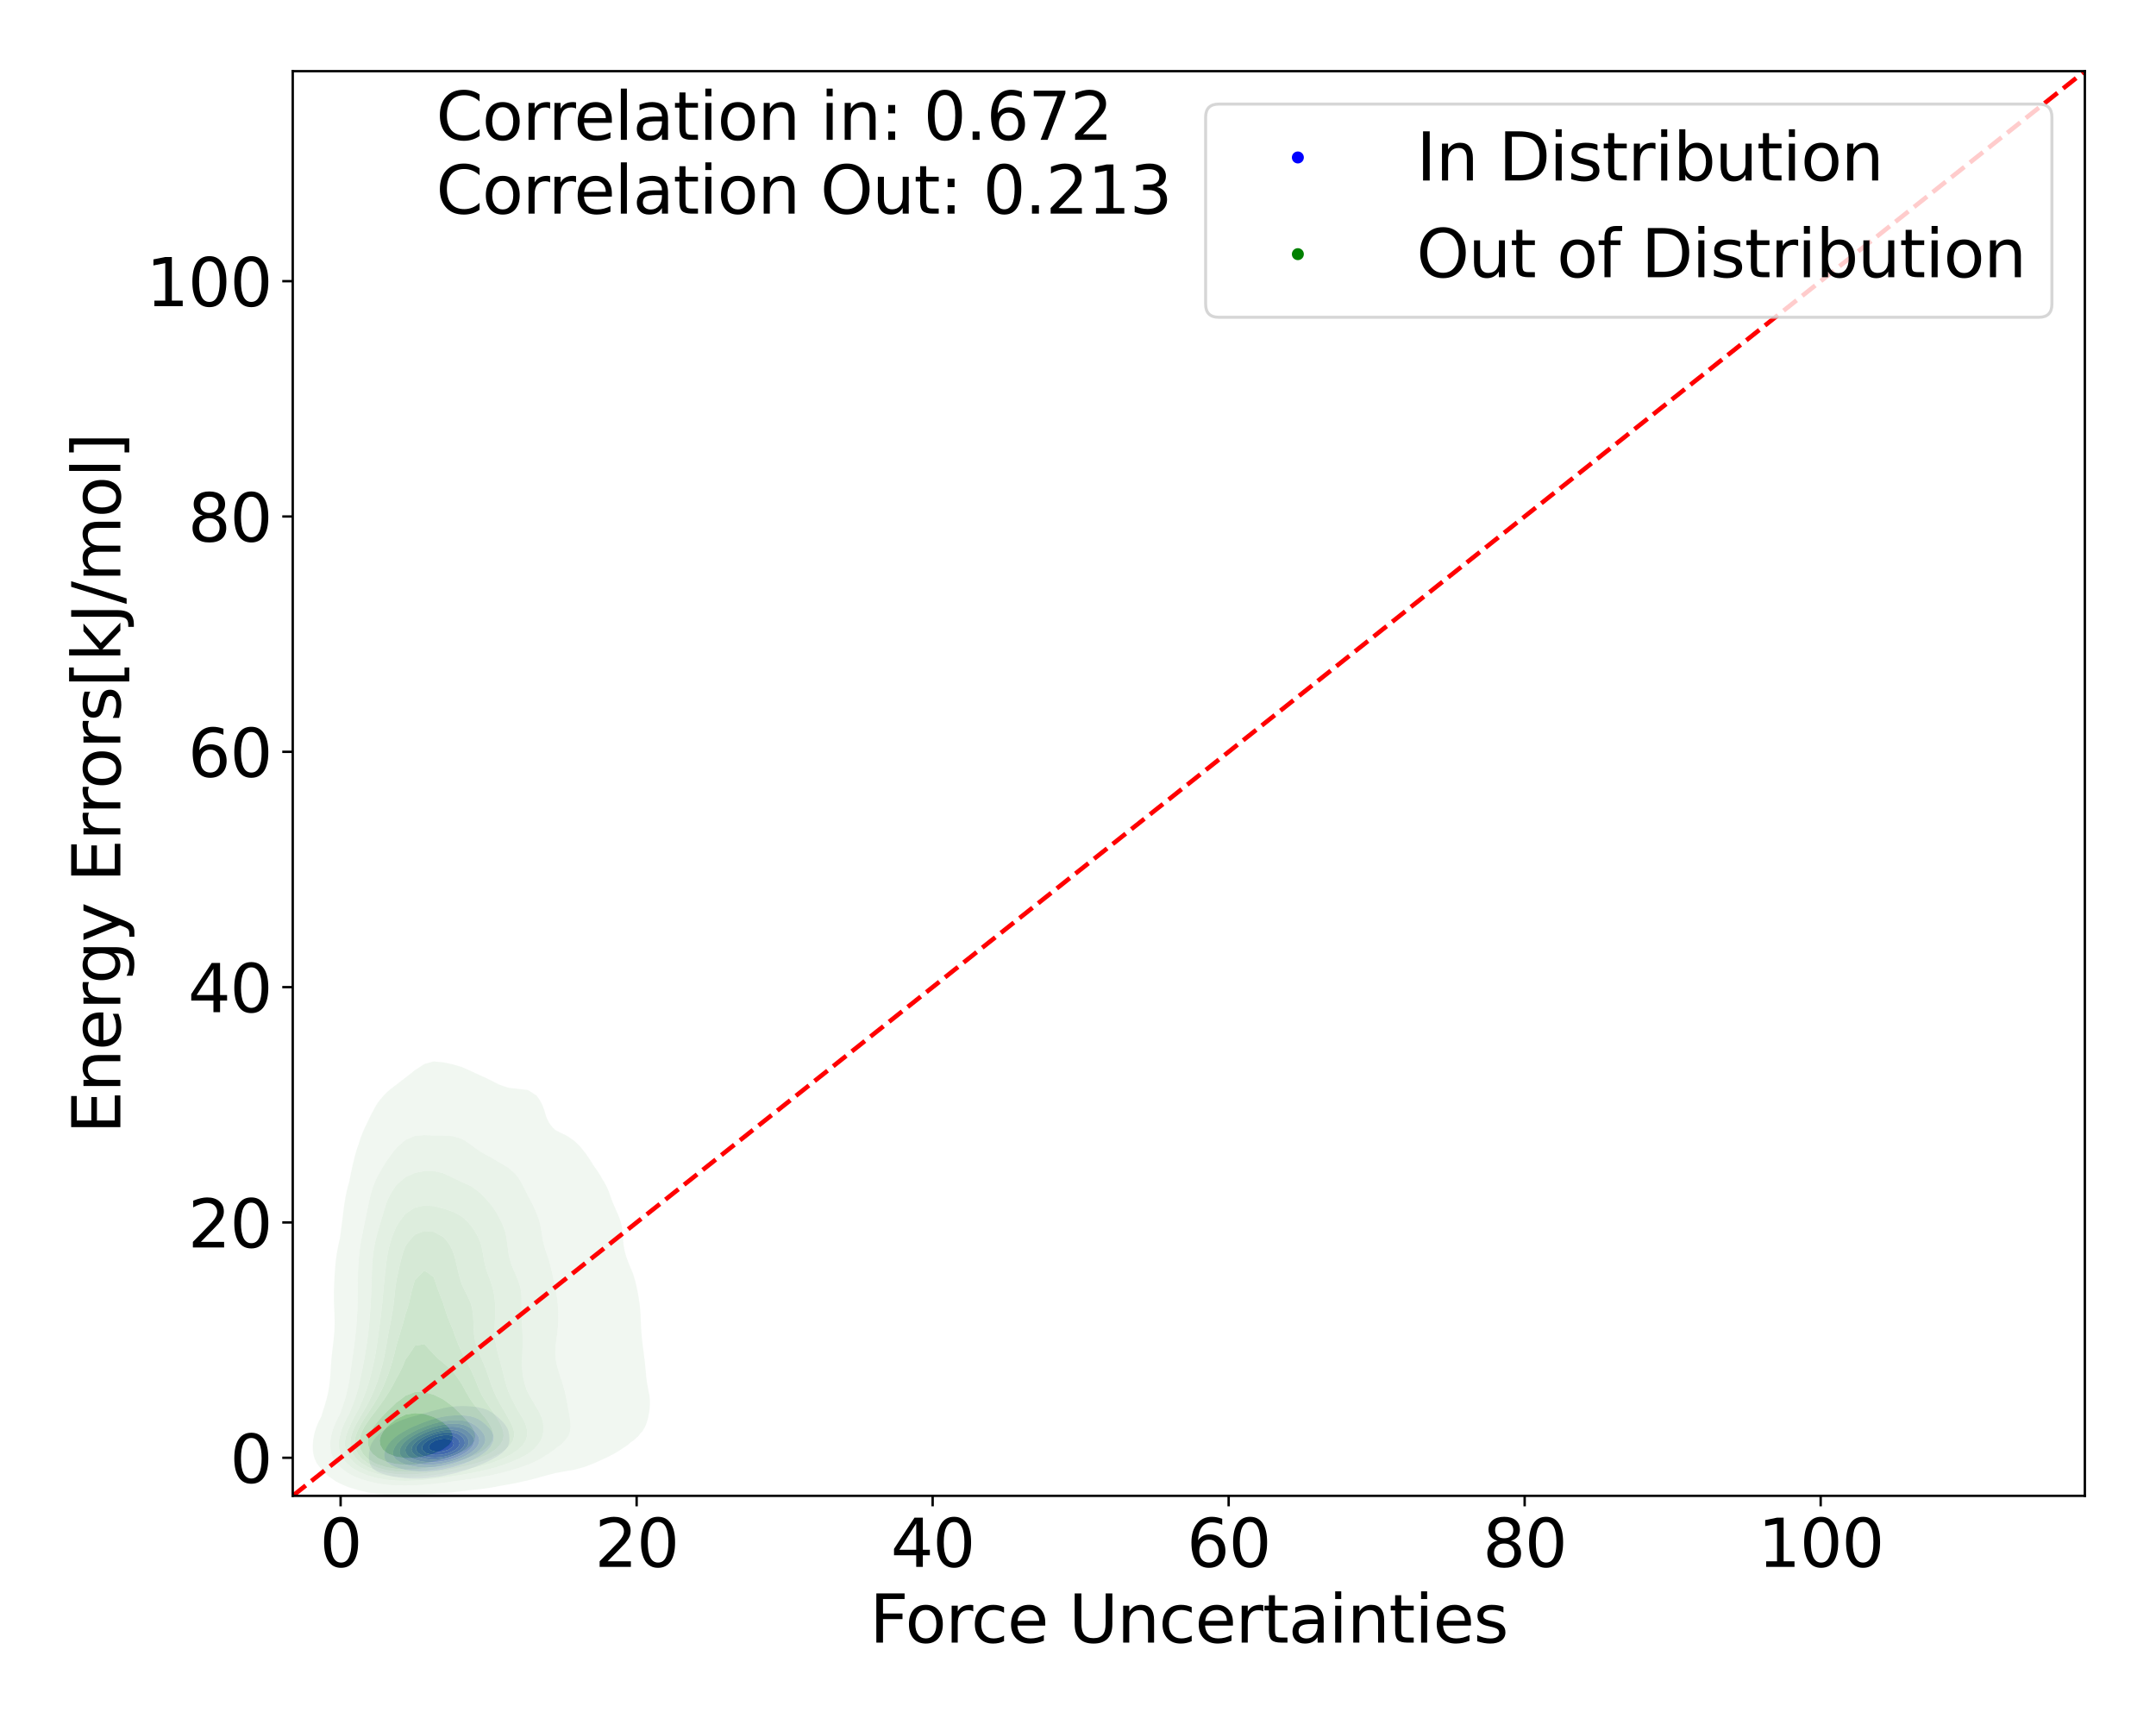 <?xml version="1.0" encoding="utf-8" standalone="no"?>
<!DOCTYPE svg PUBLIC "-//W3C//DTD SVG 1.1//EN"
  "http://www.w3.org/Graphics/SVG/1.1/DTD/svg11.dtd">
<svg xmlns:xlink="http://www.w3.org/1999/xlink" width="720pt" height="576pt" viewBox="0 0 720 576" xmlns="http://www.w3.org/2000/svg" version="1.1">
 <defs>
  <style type="text/css">*{stroke-linejoin: round; stroke-linecap: butt}</style>
 </defs>
 <g id="figure_1">
  <g id="patch_1">
   <path d="M 0 576 
L 720 576 
L 720 0 
L 0 0 
z
" style="fill: #ffffff"/>
  </g>
  <g id="axes_1">
   <g id="patch_2">
    <path d="M 97.76 499.48 
L 696.24 499.48 
L 696.24 23.76 
L 97.76 23.76 
z
" style="fill: #ffffff"/>
   </g>
   <g id="QuadContourSet_1">
    <path d="M 135.1 493.538 
L 136.562 493.663 
L 138.024 493.729 
L 139.486 493.737 
L 140.949 493.687 
L 142.411 493.575 
L 143.597 493.427 
L 143.873 493.406 
L 145.335 493.258 
L 146.798 493.058 
L 148.26 492.788 
L 149.722 492.418 
L 149.825 492.389 
L 151.184 492.132 
L 152.646 491.765 
L 153.892 491.351 
L 154.109 491.298 
L 155.571 490.905 
L 157.033 490.36 
L 157.153 490.313 
L 158.495 489.888 
L 159.929 489.275 
L 159.958 489.264 
L 161.42 488.702 
L 162.405 488.237 
L 162.882 488.018 
L 164.344 487.265 
L 164.469 487.2 
L 165.807 486.444 
L 166.276 486.162 
L 167.269 485.443 
L 167.713 485.124 
L 168.731 484.121 
L 168.769 484.086 
L 169.576 483.048 
L 169.979 482.01 
L 170.119 480.973 
L 170.11 479.935 
L 170.004 478.897 
L 169.79 477.859 
L 169.404 476.821 
L 168.731 475.784 
L 168.731 475.784 
L 167.882 474.746 
L 167.269 474.167 
L 166.798 473.708 
L 165.807 472.837 
L 165.618 472.67 
L 164.344 471.692 
L 164.254 471.632 
L 162.882 470.867 
L 162.15 470.594 
L 161.42 470.33 
L 159.958 469.964 
L 158.495 469.738 
L 157.033 469.603 
L 156.111 469.557 
L 155.571 469.517 
L 154.109 469.495 
L 152.874 469.557 
L 152.646 469.564 
L 151.184 469.677 
L 149.722 469.866 
L 148.26 470.142 
L 146.798 470.526 
L 146.57 470.594 
L 145.335 470.866 
L 143.873 471.265 
L 142.754 471.632 
L 142.411 471.72 
L 140.949 472.091 
L 139.486 472.547 
L 139.07 472.67 
L 138.024 472.923 
L 136.562 473.34 
L 135.516 473.708 
L 135.1 473.832 
L 133.638 474.371 
L 132.863 474.746 
L 132.175 475.043 
L 130.851 475.784 
L 130.713 475.856 
L 129.251 476.776 
L 129.187 476.821 
L 127.789 477.838 
L 127.762 477.859 
L 126.527 478.897 
L 126.326 479.1 
L 125.488 479.935 
L 124.864 480.772 
L 124.702 480.973 
L 124.059 482.01 
L 123.657 483.048 
L 123.426 484.086 
L 123.402 484.275 
L 123.259 485.124 
L 123.186 486.162 
L 123.216 487.2 
L 123.395 488.237 
L 123.402 488.256 
L 123.728 489.275 
L 124.468 490.313 
L 124.864 490.653 
L 125.894 491.351 
L 126.326 491.575 
L 127.789 492.154 
L 128.622 492.389 
L 129.251 492.578 
L 130.713 492.933 
L 132.175 493.19 
L 133.638 493.373 
L 134.222 493.427 
z
M 133.494 490.313 
L 132.175 489.903 
L 130.73 489.275 
L 130.713 489.266 
L 129.251 488.237 
L 129.251 488.237 
L 128.53 487.2 
L 128.294 486.162 
L 128.359 485.124 
L 128.65 484.086 
L 129.177 483.048 
L 129.251 482.942 
L 129.828 482.01 
L 130.713 481.041 
L 130.772 480.973 
L 131.903 479.935 
L 132.175 479.729 
L 133.325 478.897 
L 133.638 478.697 
L 135.069 477.859 
L 135.1 477.842 
L 136.562 477.055 
L 137.054 476.821 
L 138.024 476.349 
L 139.397 475.784 
L 139.486 475.744 
L 140.949 475.126 
L 142.052 474.746 
L 142.411 474.605 
L 143.873 474.098 
L 145.316 473.708 
L 145.335 473.702 
L 146.798 473.297 
L 148.26 472.999 
L 149.722 472.789 
L 151.009 472.67 
L 151.184 472.649 
L 152.646 472.562 
L 154.109 472.57 
L 155.399 472.67 
L 155.571 472.681 
L 157.033 472.892 
L 158.495 473.294 
L 159.435 473.708 
L 159.958 473.977 
L 161.087 474.746 
L 161.42 475.015 
L 162.311 475.784 
L 162.882 476.349 
L 163.364 476.821 
L 164.18 477.859 
L 164.344 478.196 
L 164.697 478.897 
L 164.891 479.935 
L 164.792 480.973 
L 164.408 482.01 
L 164.344 482.111 
L 163.842 483.048 
L 162.926 484.086 
L 162.882 484.125 
L 161.792 485.124 
L 161.42 485.389 
L 160.302 486.162 
L 159.958 486.368 
L 158.495 487.167 
L 158.433 487.2 
L 157.033 487.895 
L 156.194 488.237 
L 155.571 488.507 
L 154.109 489.047 
L 153.36 489.275 
L 152.646 489.529 
L 151.184 489.961 
L 149.722 490.289 
L 149.593 490.313 
L 148.26 490.641 
L 146.798 490.907 
L 145.335 491.099 
L 143.873 491.228 
L 142.411 491.3 
L 140.949 491.318 
L 139.486 491.277 
L 138.024 491.173 
L 136.562 490.996 
L 135.1 490.73 
L 133.638 490.356 
z
" clip-path="url(#p5ac22734db)" style="fill: #e3e3f3"/>
    <path d="M 133.638 490.356 
L 135.1 490.73 
L 136.562 490.996 
L 138.024 491.173 
L 139.486 491.277 
L 140.949 491.318 
L 142.411 491.3 
L 143.873 491.228 
L 145.335 491.099 
L 146.798 490.907 
L 148.26 490.641 
L 149.593 490.313 
L 149.722 490.289 
L 151.184 489.961 
L 152.646 489.529 
L 153.36 489.275 
L 154.109 489.047 
L 155.571 488.507 
L 156.194 488.237 
L 157.033 487.895 
L 158.433 487.2 
L 158.495 487.167 
L 159.958 486.368 
L 160.302 486.162 
L 161.42 485.389 
L 161.792 485.124 
L 162.882 484.125 
L 162.926 484.086 
L 163.842 483.048 
L 164.344 482.111 
L 164.408 482.01 
L 164.792 480.973 
L 164.891 479.935 
L 164.697 478.897 
L 164.344 478.196 
L 164.18 477.859 
L 163.364 476.821 
L 162.882 476.349 
L 162.311 475.784 
L 161.42 475.015 
L 161.087 474.746 
L 159.958 473.977 
L 159.435 473.708 
L 158.495 473.294 
L 157.033 472.892 
L 155.571 472.681 
L 155.399 472.67 
L 154.109 472.57 
L 152.646 472.562 
L 151.184 472.649 
L 151.009 472.67 
L 149.722 472.789 
L 148.26 472.999 
L 146.798 473.297 
L 145.335 473.702 
L 145.316 473.708 
L 143.873 474.098 
L 142.411 474.605 
L 142.052 474.746 
L 140.949 475.126 
L 139.486 475.744 
L 139.397 475.784 
L 138.024 476.349 
L 137.054 476.821 
L 136.562 477.055 
L 135.1 477.842 
L 135.069 477.859 
L 133.638 478.697 
L 133.325 478.897 
L 132.175 479.729 
L 131.903 479.935 
L 130.772 480.973 
L 130.713 481.041 
L 129.828 482.01 
L 129.251 482.942 
L 129.177 483.048 
L 128.65 484.086 
L 128.359 485.124 
L 128.294 486.162 
L 128.53 487.2 
L 129.251 488.237 
L 129.251 488.237 
L 130.713 489.266 
L 130.73 489.275 
L 132.175 489.903 
L 133.494 490.313 
z
M 136.428 489.275 
L 135.1 488.87 
L 133.638 488.257 
L 133.597 488.237 
L 132.175 487.281 
L 132.078 487.2 
L 131.376 486.162 
L 131.215 485.124 
L 131.418 484.086 
L 131.924 483.048 
L 132.175 482.714 
L 132.669 482.01 
L 133.638 481.04 
L 133.704 480.973 
L 134.985 479.935 
L 135.1 479.855 
L 136.562 478.903 
L 136.571 478.897 
L 138.024 478.076 
L 138.454 477.859 
L 139.486 477.348 
L 140.726 476.821 
L 140.949 476.723 
L 142.411 476.14 
L 143.504 475.784 
L 143.873 475.651 
L 145.335 475.203 
L 146.798 474.859 
L 147.424 474.746 
L 148.26 474.567 
L 149.722 474.348 
L 151.184 474.222 
L 152.646 474.193 
L 154.109 474.278 
L 155.571 474.522 
L 156.317 474.746 
L 157.033 474.988 
L 158.495 475.784 
L 158.495 475.784 
L 159.803 476.821 
L 159.958 476.969 
L 160.854 477.859 
L 161.42 478.63 
L 161.613 478.897 
L 162.039 479.935 
L 162.09 480.973 
L 161.8 482.01 
L 161.42 482.633 
L 161.195 483.048 
L 160.294 484.086 
L 159.958 484.37 
L 159.064 485.124 
L 158.495 485.506 
L 157.449 486.162 
L 157.033 486.393 
L 155.571 487.116 
L 155.384 487.2 
L 154.109 487.757 
L 152.724 488.237 
L 152.646 488.266 
L 151.184 488.751 
L 149.722 489.12 
L 148.954 489.275 
L 148.26 489.442 
L 146.798 489.707 
L 145.335 489.888 
L 143.873 489.993 
L 142.411 490.027 
L 140.949 489.985 
L 139.486 489.862 
L 138.024 489.644 
L 136.562 489.313 
z
" clip-path="url(#p5ac22734db)" style="fill: #c7c7f5"/>
    <path d="M 136.562 489.313 
L 138.024 489.644 
L 139.486 489.862 
L 140.949 489.985 
L 142.411 490.027 
L 143.873 489.993 
L 145.335 489.888 
L 146.798 489.707 
L 148.26 489.442 
L 148.954 489.275 
L 149.722 489.12 
L 151.184 488.751 
L 152.646 488.266 
L 152.724 488.237 
L 154.109 487.757 
L 155.384 487.2 
L 155.571 487.116 
L 157.033 486.393 
L 157.449 486.162 
L 158.495 485.506 
L 159.064 485.124 
L 159.958 484.37 
L 160.294 484.086 
L 161.195 483.048 
L 161.42 482.633 
L 161.8 482.01 
L 162.09 480.973 
L 162.039 479.935 
L 161.613 478.897 
L 161.42 478.63 
L 160.854 477.859 
L 159.958 476.969 
L 159.803 476.821 
L 158.495 475.784 
L 158.495 475.784 
L 157.033 474.988 
L 156.317 474.746 
L 155.571 474.522 
L 154.109 474.278 
L 152.646 474.193 
L 151.184 474.222 
L 149.722 474.348 
L 148.26 474.567 
L 147.424 474.746 
L 146.798 474.859 
L 145.335 475.203 
L 143.873 475.651 
L 143.504 475.784 
L 142.411 476.14 
L 140.949 476.723 
L 140.726 476.821 
L 139.486 477.348 
L 138.454 477.859 
L 138.024 478.076 
L 136.571 478.897 
L 136.562 478.903 
L 135.1 479.855 
L 134.985 479.935 
L 133.704 480.973 
L 133.638 481.04 
L 132.669 482.01 
L 132.175 482.714 
L 131.924 483.048 
L 131.418 484.086 
L 131.215 485.124 
L 131.376 486.162 
L 132.078 487.2 
L 132.175 487.281 
L 133.597 488.237 
L 133.638 488.257 
L 135.1 488.87 
L 136.428 489.275 
z
M 137.455 488.237 
L 136.562 487.912 
L 135.1 487.2 
L 135.1 487.2 
L 133.891 486.162 
L 133.638 485.626 
L 133.428 485.124 
L 133.483 484.086 
L 133.638 483.74 
L 133.92 483.048 
L 134.676 482.01 
L 135.1 481.598 
L 135.742 480.973 
L 136.562 480.347 
L 137.127 479.935 
L 138.024 479.372 
L 138.854 478.897 
L 139.486 478.56 
L 140.949 477.877 
L 140.992 477.859 
L 142.411 477.262 
L 143.69 476.821 
L 143.873 476.755 
L 145.335 476.299 
L 146.798 475.947 
L 147.699 475.784 
L 148.26 475.668 
L 149.722 475.466 
L 151.184 475.371 
L 152.646 475.4 
L 154.109 475.592 
L 154.822 475.784 
L 155.571 476.015 
L 157.033 476.777 
L 157.099 476.821 
L 158.374 477.859 
L 158.495 477.985 
L 159.322 478.897 
L 159.903 479.935 
L 159.958 480.217 
L 160.103 480.973 
L 159.958 481.698 
L 159.903 482.01 
L 159.358 483.048 
L 158.495 483.999 
L 158.419 484.086 
L 157.118 485.124 
L 157.033 485.178 
L 155.571 486.056 
L 155.377 486.162 
L 154.109 486.775 
L 153.059 487.2 
L 152.646 487.364 
L 151.184 487.859 
L 149.757 488.237 
L 149.722 488.248 
L 148.26 488.589 
L 146.798 488.832 
L 145.335 488.99 
L 143.873 489.065 
L 142.411 489.056 
L 140.949 488.955 
L 139.486 488.746 
L 138.024 488.411 
z
" clip-path="url(#p5ac22734db)" style="fill: #acacf6"/>
    <path d="M 138.024 488.411 
L 139.486 488.746 
L 140.949 488.955 
L 142.411 489.056 
L 143.873 489.065 
L 145.335 488.99 
L 146.798 488.832 
L 148.26 488.589 
L 149.722 488.248 
L 149.757 488.237 
L 151.184 487.859 
L 152.646 487.364 
L 153.059 487.2 
L 154.109 486.775 
L 155.377 486.162 
L 155.571 486.056 
L 157.033 485.178 
L 157.118 485.124 
L 158.419 484.086 
L 158.495 483.999 
L 159.358 483.048 
L 159.903 482.01 
L 159.958 481.698 
L 160.103 480.973 
L 159.958 480.217 
L 159.903 479.935 
L 159.322 478.897 
L 158.495 477.985 
L 158.374 477.859 
L 157.099 476.821 
L 157.033 476.777 
L 155.571 476.015 
L 154.822 475.784 
L 154.109 475.592 
L 152.646 475.4 
L 151.184 475.371 
L 149.722 475.466 
L 148.26 475.668 
L 147.699 475.784 
L 146.798 475.947 
L 145.335 476.299 
L 143.873 476.755 
L 143.69 476.821 
L 142.411 477.262 
L 140.992 477.859 
L 140.949 477.877 
L 139.486 478.56 
L 138.854 478.897 
L 138.024 479.372 
L 137.127 479.935 
L 136.562 480.347 
L 135.742 480.973 
L 135.1 481.598 
L 134.676 482.01 
L 133.92 483.048 
L 133.638 483.74 
L 133.483 484.086 
L 133.428 485.124 
L 133.638 485.626 
L 133.891 486.162 
L 135.1 487.2 
L 135.1 487.2 
L 136.562 487.912 
L 137.455 488.237 
z
M 143.48 488.237 
L 142.411 488.194 
L 140.949 488.016 
L 139.486 487.694 
L 138.024 487.2 
L 138.024 487.2 
L 136.562 486.366 
L 136.274 486.162 
L 135.475 485.124 
L 135.333 484.086 
L 135.678 483.048 
L 136.426 482.01 
L 136.562 481.882 
L 137.533 480.973 
L 138.024 480.616 
L 139.018 479.935 
L 139.486 479.66 
L 140.929 478.897 
L 140.949 478.887 
L 142.411 478.235 
L 143.414 477.859 
L 143.873 477.687 
L 145.335 477.228 
L 146.798 476.87 
L 147.063 476.821 
L 148.26 476.586 
L 149.722 476.412 
L 151.184 476.363 
L 152.646 476.473 
L 154.109 476.805 
L 154.153 476.821 
L 155.571 477.479 
L 156.14 477.859 
L 157.033 478.632 
L 157.302 478.897 
L 158.052 479.935 
L 158.383 480.973 
L 158.285 482.01 
L 157.771 483.048 
L 157.033 483.861 
L 156.83 484.086 
L 155.571 485.038 
L 155.449 485.124 
L 154.109 485.876 
L 153.527 486.162 
L 152.646 486.546 
L 151.184 487.075 
L 150.768 487.2 
L 149.722 487.508 
L 148.26 487.836 
L 146.798 488.067 
L 145.335 488.207 
L 144.327 488.237 
L 143.873 488.253 
z
" clip-path="url(#p5ac22734db)" style="fill: #9191f8"/>
    <path d="M 143.873 488.253 
L 144.327 488.237 
L 145.335 488.207 
L 146.798 488.067 
L 148.26 487.836 
L 149.722 487.508 
L 150.768 487.2 
L 151.184 487.075 
L 152.646 486.546 
L 153.527 486.162 
L 154.109 485.876 
L 155.449 485.124 
L 155.571 485.038 
L 156.83 484.086 
L 157.033 483.861 
L 157.771 483.048 
L 158.285 482.01 
L 158.383 480.973 
L 158.052 479.935 
L 157.302 478.897 
L 157.033 478.632 
L 156.14 477.859 
L 155.571 477.479 
L 154.153 476.821 
L 154.109 476.805 
L 152.646 476.473 
L 151.184 476.363 
L 149.722 476.412 
L 148.26 476.586 
L 147.063 476.821 
L 146.798 476.87 
L 145.335 477.228 
L 143.873 477.687 
L 143.414 477.859 
L 142.411 478.235 
L 140.949 478.887 
L 140.929 478.897 
L 139.486 479.66 
L 139.018 479.935 
L 138.024 480.616 
L 137.533 480.973 
L 136.562 481.882 
L 136.426 482.01 
L 135.678 483.048 
L 135.333 484.086 
L 135.475 485.124 
L 136.274 486.162 
L 136.562 486.366 
L 138.024 487.2 
L 138.024 487.2 
L 139.486 487.694 
L 140.949 488.016 
L 142.411 488.194 
L 143.48 488.237 
z
M 142.236 487.2 
L 140.949 486.915 
L 139.486 486.382 
L 139.036 486.162 
L 138.024 485.35 
L 137.793 485.124 
L 137.4 484.086 
L 137.615 483.048 
L 138.024 482.456 
L 138.328 482.01 
L 139.486 480.973 
L 139.486 480.973 
L 140.949 480.035 
L 141.119 479.935 
L 142.411 479.296 
L 143.347 478.897 
L 143.873 478.689 
L 145.335 478.206 
L 146.674 477.859 
L 146.798 477.827 
L 148.26 477.559 
L 149.722 477.423 
L 151.184 477.447 
L 152.646 477.688 
L 153.155 477.859 
L 154.109 478.277 
L 155.035 478.897 
L 155.571 479.412 
L 156.031 479.935 
L 156.526 480.973 
L 156.54 482.01 
L 156.071 483.048 
L 155.571 483.595 
L 155.109 484.086 
L 154.109 484.796 
L 153.6 485.124 
L 152.646 485.606 
L 151.348 486.162 
L 151.184 486.224 
L 149.722 486.679 
L 148.26 487.02 
L 147.129 487.2 
L 146.798 487.252 
L 145.335 487.367 
L 143.873 487.364 
L 142.411 487.231 
z
" clip-path="url(#p5ac22734db)" style="fill: #7575f9"/>
    <path d="M 142.411 487.231 
L 143.873 487.364 
L 145.335 487.367 
L 146.798 487.252 
L 147.129 487.2 
L 148.26 487.02 
L 149.722 486.679 
L 151.184 486.224 
L 151.348 486.162 
L 152.646 485.606 
L 153.6 485.124 
L 154.109 484.796 
L 155.109 484.086 
L 155.571 483.595 
L 156.071 483.048 
L 156.54 482.01 
L 156.526 480.973 
L 156.031 479.935 
L 155.571 479.412 
L 155.035 478.897 
L 154.109 478.277 
L 153.155 477.859 
L 152.646 477.688 
L 151.184 477.447 
L 149.722 477.423 
L 148.26 477.559 
L 146.798 477.827 
L 146.674 477.859 
L 145.335 478.206 
L 143.873 478.689 
L 143.347 478.897 
L 142.411 479.296 
L 141.119 479.935 
L 140.949 480.035 
L 139.486 480.973 
L 139.486 480.973 
L 138.328 482.01 
L 138.024 482.456 
L 137.615 483.048 
L 137.4 484.086 
L 137.793 485.124 
L 138.024 485.35 
L 139.036 486.162 
L 139.486 486.382 
L 140.949 486.915 
L 142.236 487.2 
z
M 141.388 486.162 
L 140.949 485.979 
L 139.565 485.124 
L 139.486 485.011 
L 138.957 484.086 
L 139.062 483.048 
L 139.486 482.402 
L 139.744 482.01 
L 140.949 480.973 
L 140.949 480.973 
L 142.411 480.111 
L 142.748 479.935 
L 143.873 479.443 
L 145.335 478.913 
L 145.391 478.897 
L 146.798 478.529 
L 148.26 478.276 
L 149.722 478.176 
L 151.184 478.28 
L 152.646 478.673 
L 153.114 478.897 
L 154.109 479.581 
L 154.492 479.935 
L 155.14 480.973 
L 155.246 482.01 
L 154.81 483.048 
L 154.109 483.795 
L 153.817 484.086 
L 152.646 484.843 
L 152.146 485.124 
L 151.184 485.544 
L 149.722 486.06 
L 149.335 486.162 
L 148.26 486.413 
L 146.798 486.63 
L 145.335 486.719 
L 143.873 486.666 
L 142.411 486.445 
z
" clip-path="url(#p5ac22734db)" style="fill: #5b5bfa"/>
    <path d="M 142.411 486.445 
L 143.873 486.666 
L 145.335 486.719 
L 146.798 486.63 
L 148.26 486.413 
L 149.335 486.162 
L 149.722 486.06 
L 151.184 485.544 
L 152.146 485.124 
L 152.646 484.843 
L 153.817 484.086 
L 154.109 483.795 
L 154.81 483.048 
L 155.246 482.01 
L 155.14 480.973 
L 154.492 479.935 
L 154.109 479.581 
L 153.114 478.897 
L 152.646 478.673 
L 151.184 478.28 
L 149.722 478.176 
L 148.26 478.276 
L 146.798 478.529 
L 145.391 478.897 
L 145.335 478.913 
L 143.873 479.443 
L 142.748 479.935 
L 142.411 480.111 
L 140.949 480.973 
L 140.949 480.973 
L 139.744 482.01 
L 139.486 482.402 
L 139.062 483.048 
L 138.957 484.086 
L 139.486 485.011 
L 139.565 485.124 
L 140.949 485.979 
L 141.388 486.162 
z
M 142.118 485.124 
L 141.017 484.086 
L 140.949 483.048 
L 141.618 482.01 
L 142.411 481.365 
L 142.943 480.973 
L 143.873 480.486 
L 145.127 479.935 
L 145.335 479.859 
L 146.798 479.461 
L 148.26 479.223 
L 149.722 479.195 
L 151.184 479.469 
L 152.214 479.935 
L 152.646 480.27 
L 153.265 480.973 
L 153.524 482.01 
L 153.132 483.048 
L 152.646 483.537 
L 152.03 484.086 
L 151.184 484.561 
L 149.952 485.124 
L 149.722 485.205 
L 148.26 485.575 
L 146.798 485.792 
L 145.335 485.838 
L 143.873 485.678 
L 142.411 485.257 
z
" clip-path="url(#p5ac22734db)" style="fill: #4141fc"/>
    <path d="M 142.411 485.257 
L 143.873 485.678 
L 145.335 485.838 
L 146.798 485.792 
L 148.26 485.575 
L 149.722 485.205 
L 149.952 485.124 
L 151.184 484.561 
L 152.03 484.086 
L 152.646 483.537 
L 153.132 483.048 
L 153.524 482.01 
L 153.265 480.973 
L 152.646 480.27 
L 152.214 479.935 
L 151.184 479.469 
L 149.722 479.195 
L 148.26 479.223 
L 146.798 479.461 
L 145.335 479.859 
L 145.127 479.935 
L 143.873 480.486 
L 142.943 480.973 
L 142.411 481.365 
L 141.618 482.01 
L 140.949 483.048 
L 141.017 484.086 
L 142.118 485.124 
z
M 143.571 484.086 
L 143.143 483.048 
L 143.742 482.01 
L 143.873 481.914 
L 145.335 481.008 
L 145.414 480.973 
L 146.798 480.559 
L 148.26 480.355 
L 149.722 480.492 
L 150.848 480.973 
L 151.184 481.368 
L 151.506 482.01 
L 151.184 483.048 
L 151.184 483.048 
L 149.768 484.086 
L 149.722 484.107 
L 148.26 484.552 
L 146.798 484.775 
L 145.335 484.715 
L 143.873 484.266 
z
" clip-path="url(#p5ac22734db)" style="fill: #2626fd"/>
    <path d="M 143.873 484.266 
L 145.335 484.715 
L 146.798 484.775 
L 148.26 484.552 
L 149.722 484.107 
L 149.768 484.086 
L 151.184 483.048 
L 151.184 483.048 
L 151.506 482.01 
L 151.184 481.368 
L 150.848 480.973 
L 149.722 480.492 
L 148.26 480.355 
L 146.798 480.559 
L 145.414 480.973 
L 145.335 481.008 
L 143.873 481.914 
L 143.742 482.01 
L 143.143 483.048 
L 143.571 484.086 
z
" clip-path="url(#p5ac22734db)" style="fill: #0b0bfe"/>
   </g>
   <g id="QuadContourSet_2">
    <path d="M 132.297 499.318 
L 135.429 499.353 
L 138.562 499.236 
L 139.713 499.152 
L 141.694 499.066 
L 144.827 498.872 
L 147.96 498.614 
L 151.092 498.297 
L 154.225 497.932 
L 156.464 497.638 
L 157.357 497.557 
L 160.49 497.23 
L 163.623 496.795 
L 166.755 496.201 
L 167.129 496.124 
L 169.888 495.675 
L 173.02 495.06 
L 174.915 494.609 
L 176.153 494.357 
L 179.285 493.555 
L 180.876 493.095 
L 182.418 492.668 
L 185.551 491.871 
L 187.054 491.581 
L 188.683 491.289 
L 191.816 490.756 
L 194.37 490.067 
L 194.948 489.908 
L 198.081 488.717 
L 198.5 488.552 
L 201.214 487.322 
L 201.886 487.038 
L 204.346 485.79 
L 204.891 485.524 
L 207.37 484.009 
L 207.479 483.925 
L 209.644 482.495 
L 210.611 481.615 
L 211.588 480.981 
L 213.247 479.466 
L 213.744 478.802 
L 214.508 477.952 
L 215.415 476.438 
L 216.012 474.924 
L 216.427 473.409 
L 216.731 471.895 
L 216.876 470.86 
L 216.938 470.381 
L 217.035 468.866 
L 217.015 467.352 
L 216.876 466.028 
L 216.853 465.838 
L 216.565 464.323 
L 216.259 462.809 
L 216.006 461.295 
L 215.822 459.781 
L 215.681 458.266 
L 215.548 456.752 
L 215.398 455.238 
L 215.223 453.723 
L 215.028 452.209 
L 214.828 450.695 
L 214.634 449.18 
L 214.457 447.666 
L 214.305 446.152 
L 214.181 444.637 
L 214.089 443.123 
L 214.021 441.609 
L 213.963 440.095 
L 213.89 438.58 
L 213.774 437.066 
L 213.744 436.812 
L 213.613 435.552 
L 213.404 434.037 
L 213.151 432.523 
L 212.863 431.009 
L 212.545 429.494 
L 212.187 427.98 
L 211.771 426.466 
L 211.26 424.952 
L 210.611 423.437 
L 210.611 423.437 
L 210.004 421.923 
L 209.418 420.409 
L 208.916 418.894 
L 208.533 417.38 
L 208.275 415.866 
L 208.113 414.351 
L 208.005 412.837 
L 207.892 411.323 
L 207.71 409.809 
L 207.479 408.679 
L 207.387 408.294 
L 206.889 406.78 
L 206.27 405.266 
L 205.596 403.751 
L 204.931 402.237 
L 204.346 400.821 
L 204.314 400.723 
L 203.801 399.208 
L 203.235 397.694 
L 202.571 396.18 
L 201.754 394.666 
L 201.214 393.859 
L 200.85 393.151 
L 199.93 391.637 
L 198.901 390.123 
L 198.081 388.99 
L 197.859 388.608 
L 196.917 387.094 
L 195.88 385.58 
L 194.948 384.333 
L 194.739 384.065 
L 193.456 382.551 
L 191.888 381.037 
L 191.816 380.973 
L 189.732 379.523 
L 188.683 378.922 
L 186.732 378.008 
L 185.551 377.403 
L 184.563 376.494 
L 183.414 374.98 
L 182.634 373.465 
L 182.418 372.925 
L 182.138 371.951 
L 181.674 370.437 
L 181.092 368.922 
L 180.308 367.408 
L 179.285 365.931 
L 179.241 365.894 
L 176.946 364.38 
L 176.153 363.949 
L 173.02 363.592 
L 169.888 363.235 
L 168.69 362.865 
L 166.755 362.18 
L 165.131 361.351 
L 163.623 360.6 
L 162.08 359.837 
L 160.49 359.147 
L 158.727 358.322 
L 157.357 357.705 
L 155.413 356.808 
L 154.225 356.292 
L 151.092 355.376 
L 150.691 355.294 
L 147.96 354.72 
L 144.827 354.423 
L 141.694 355.285 
L 141.682 355.294 
L 139.433 356.808 
L 138.562 357.354 
L 137.347 358.322 
L 135.429 359.814 
L 135.399 359.837 
L 133.399 361.351 
L 132.297 362.245 
L 131.451 362.865 
L 129.572 364.38 
L 129.164 364.735 
L 128.064 365.894 
L 126.787 367.408 
L 126.032 368.399 
L 125.718 368.922 
L 124.85 370.437 
L 124.045 371.951 
L 123.299 373.465 
L 122.899 374.319 
L 122.573 374.98 
L 121.849 376.494 
L 121.183 378.008 
L 120.586 379.523 
L 120.063 381.037 
L 119.766 382.006 
L 119.568 382.551 
L 119.064 384.065 
L 118.625 385.58 
L 118.233 387.094 
L 117.873 388.608 
L 117.534 390.123 
L 117.211 391.637 
L 116.904 393.151 
L 116.634 394.571 
L 116.606 394.666 
L 116.176 396.18 
L 115.799 397.694 
L 115.476 399.208 
L 115.203 400.723 
L 114.97 402.237 
L 114.766 403.751 
L 114.577 405.266 
L 114.391 406.78 
L 114.202 408.294 
L 114.004 409.809 
L 113.8 411.323 
L 113.594 412.837 
L 113.501 413.523 
L 113.31 414.351 
L 112.978 415.866 
L 112.682 417.38 
L 112.426 418.894 
L 112.215 420.409 
L 112.044 421.923 
L 111.909 423.437 
L 111.8 424.952 
L 111.709 426.466 
L 111.631 427.98 
L 111.566 429.494 
L 111.52 431.009 
L 111.501 432.523 
L 111.513 434.037 
L 111.556 435.552 
L 111.62 437.066 
L 111.688 438.58 
L 111.739 440.095 
L 111.756 441.609 
L 111.727 443.123 
L 111.651 444.637 
L 111.532 446.152 
L 111.379 447.666 
L 111.205 449.18 
L 111.024 450.695 
L 110.85 452.209 
L 110.696 453.723 
L 110.567 455.238 
L 110.466 456.752 
L 110.386 458.266 
L 110.369 458.631 
L 110.267 459.781 
L 110.121 461.295 
L 109.939 462.809 
L 109.699 464.323 
L 109.388 465.838 
L 109.007 467.352 
L 108.569 468.866 
L 108.096 470.381 
L 107.616 471.895 
L 107.236 473.119 
L 107.087 473.409 
L 106.321 474.924 
L 105.687 476.438 
L 105.186 477.952 
L 104.816 479.466 
L 104.572 480.981 
L 104.457 482.495 
L 104.48 484.009 
L 104.664 485.524 
L 105.059 487.038 
L 105.75 488.552 
L 106.895 490.067 
L 107.236 490.413 
L 108.109 491.581 
L 109.898 493.095 
L 110.369 493.417 
L 112.113 494.609 
L 113.501 495.348 
L 115.257 496.124 
L 116.634 496.69 
L 119.766 497.599 
L 119.954 497.638 
L 122.899 498.386 
L 126.032 498.857 
L 129.164 499.121 
L 129.896 499.152 
z
M 122.978 494.609 
L 122.899 494.592 
L 119.766 493.622 
L 118.559 493.095 
L 116.634 492.109 
L 115.74 491.581 
L 113.801 490.067 
L 113.501 489.744 
L 112.285 488.552 
L 111.286 487.038 
L 110.695 485.524 
L 110.386 484.009 
L 110.369 483.76 
L 110.238 482.495 
L 110.353 480.981 
L 110.369 480.915 
L 110.586 479.466 
L 110.959 477.952 
L 111.471 476.438 
L 112.113 474.924 
L 112.864 473.409 
L 113.501 472.211 
L 113.622 471.895 
L 114.166 470.381 
L 114.689 468.866 
L 115.168 467.352 
L 115.592 465.838 
L 115.962 464.323 
L 116.29 462.809 
L 116.591 461.295 
L 116.634 461.066 
L 116.816 459.781 
L 117.028 458.266 
L 117.241 456.752 
L 117.455 455.238 
L 117.668 453.723 
L 117.88 452.209 
L 118.088 450.695 
L 118.29 449.18 
L 118.483 447.666 
L 118.662 446.152 
L 118.826 444.637 
L 118.972 443.123 
L 119.098 441.609 
L 119.205 440.095 
L 119.292 438.58 
L 119.36 437.066 
L 119.408 435.552 
L 119.441 434.037 
L 119.461 432.523 
L 119.475 431.009 
L 119.487 429.494 
L 119.501 427.98 
L 119.522 426.466 
L 119.554 424.952 
L 119.607 423.437 
L 119.69 421.923 
L 119.766 420.97 
L 119.804 420.409 
L 119.941 418.894 
L 120.118 417.38 
L 120.333 415.866 
L 120.582 414.351 
L 120.861 412.837 
L 121.161 411.323 
L 121.473 409.809 
L 121.787 408.294 
L 122.098 406.78 
L 122.404 405.266 
L 122.71 403.751 
L 122.899 402.844 
L 123.019 402.237 
L 123.336 400.723 
L 123.696 399.208 
L 124.117 397.694 
L 124.617 396.18 
L 125.211 394.666 
L 125.908 393.151 
L 126.032 392.902 
L 126.704 391.637 
L 127.573 390.123 
L 128.512 388.608 
L 129.164 387.606 
L 129.527 387.094 
L 130.599 385.58 
L 131.761 384.065 
L 132.297 383.42 
L 133.197 382.551 
L 134.912 381.037 
L 135.429 380.619 
L 137.961 379.523 
L 138.562 379.264 
L 141.694 379.027 
L 144.827 379.134 
L 147.96 379.144 
L 151.092 379.361 
L 151.685 379.523 
L 154.225 380.269 
L 155.516 381.037 
L 157.357 382.323 
L 157.665 382.551 
L 159.755 384.065 
L 160.49 384.557 
L 162.289 385.58 
L 163.623 386.289 
L 164.993 387.094 
L 166.755 388.125 
L 167.569 388.608 
L 169.888 390.01 
L 170.034 390.123 
L 171.743 391.637 
L 173.02 393.116 
L 173.046 393.151 
L 173.983 394.666 
L 174.784 396.18 
L 175.525 397.694 
L 176.153 398.987 
L 176.277 399.208 
L 177.117 400.723 
L 177.906 402.237 
L 178.625 403.751 
L 179.244 405.266 
L 179.285 405.385 
L 179.824 406.78 
L 180.278 408.294 
L 180.61 409.809 
L 180.857 411.323 
L 181.077 412.837 
L 181.335 414.351 
L 181.684 415.866 
L 182.135 417.38 
L 182.418 418.207 
L 182.661 418.894 
L 183.186 420.409 
L 183.645 421.923 
L 184.036 423.437 
L 184.381 424.952 
L 184.704 426.466 
L 185.02 427.98 
L 185.328 429.494 
L 185.551 430.687 
L 185.624 431.009 
L 185.908 432.523 
L 186.124 434.037 
L 186.276 435.552 
L 186.378 437.066 
L 186.436 438.58 
L 186.452 440.095 
L 186.418 441.609 
L 186.326 443.123 
L 186.175 444.637 
L 185.976 446.152 
L 185.758 447.666 
L 185.564 449.18 
L 185.551 449.347 
L 185.453 450.695 
L 185.447 452.209 
L 185.551 453.512 
L 185.569 453.723 
L 185.832 455.238 
L 186.207 456.752 
L 186.662 458.266 
L 187.16 459.781 
L 187.662 461.295 
L 188.129 462.809 
L 188.539 464.323 
L 188.683 464.936 
L 188.884 465.838 
L 189.189 467.352 
L 189.475 468.866 
L 189.757 470.381 
L 190.035 471.895 
L 190.295 473.409 
L 190.495 474.924 
L 190.566 476.438 
L 190.402 477.952 
L 189.846 479.466 
L 188.683 480.981 
L 188.683 480.981 
L 187.251 482.495 
L 185.551 483.633 
L 185.181 484.009 
L 183.067 485.524 
L 182.418 485.874 
L 180.648 487.038 
L 179.285 487.73 
L 177.607 488.552 
L 176.153 489.156 
L 173.521 490.067 
L 173.02 490.229 
L 169.888 491.165 
L 168.312 491.581 
L 166.755 492 
L 163.623 492.714 
L 161.508 493.095 
L 160.49 493.303 
L 157.357 493.857 
L 154.225 494.295 
L 151.619 494.609 
L 151.092 494.689 
L 147.96 495.146 
L 144.827 495.515 
L 141.694 495.793 
L 138.562 495.979 
L 135.429 496.058 
L 132.297 496.005 
L 129.164 495.79 
L 126.032 495.354 
z
" clip-path="url(#p5ac22734db)" style="fill: #e4f0e4; fill-opacity: 0.5"/>
    <path d="M 126.032 495.354 
L 129.164 495.79 
L 132.297 496.005 
L 135.429 496.058 
L 138.562 495.979 
L 141.694 495.793 
L 144.827 495.515 
L 147.96 495.146 
L 151.092 494.689 
L 151.619 494.609 
L 154.225 494.295 
L 157.357 493.857 
L 160.49 493.303 
L 161.508 493.095 
L 163.623 492.714 
L 166.755 492 
L 168.312 491.581 
L 169.888 491.165 
L 173.02 490.229 
L 173.521 490.067 
L 176.153 489.156 
L 177.607 488.552 
L 179.285 487.73 
L 180.648 487.038 
L 182.418 485.874 
L 183.067 485.524 
L 185.181 484.009 
L 185.551 483.633 
L 187.251 482.495 
L 188.683 480.981 
L 188.683 480.981 
L 189.846 479.466 
L 190.402 477.952 
L 190.566 476.438 
L 190.495 474.924 
L 190.295 473.409 
L 190.035 471.895 
L 189.757 470.381 
L 189.475 468.866 
L 189.189 467.352 
L 188.884 465.838 
L 188.683 464.936 
L 188.539 464.323 
L 188.129 462.809 
L 187.662 461.295 
L 187.16 459.781 
L 186.662 458.266 
L 186.207 456.752 
L 185.832 455.238 
L 185.569 453.723 
L 185.551 453.512 
L 185.447 452.209 
L 185.453 450.695 
L 185.551 449.347 
L 185.564 449.18 
L 185.758 447.666 
L 185.976 446.152 
L 186.175 444.637 
L 186.326 443.123 
L 186.418 441.609 
L 186.452 440.095 
L 186.436 438.58 
L 186.378 437.066 
L 186.276 435.552 
L 186.124 434.037 
L 185.908 432.523 
L 185.624 431.009 
L 185.551 430.687 
L 185.328 429.494 
L 185.02 427.98 
L 184.704 426.466 
L 184.381 424.952 
L 184.036 423.437 
L 183.645 421.923 
L 183.186 420.409 
L 182.661 418.894 
L 182.418 418.207 
L 182.135 417.38 
L 181.684 415.866 
L 181.335 414.351 
L 181.077 412.837 
L 180.857 411.323 
L 180.61 409.809 
L 180.278 408.294 
L 179.824 406.78 
L 179.285 405.385 
L 179.244 405.266 
L 178.625 403.751 
L 177.906 402.237 
L 177.117 400.723 
L 176.277 399.208 
L 176.153 398.987 
L 175.525 397.694 
L 174.784 396.18 
L 173.983 394.666 
L 173.046 393.151 
L 173.02 393.116 
L 171.743 391.637 
L 170.034 390.123 
L 169.888 390.01 
L 167.569 388.608 
L 166.755 388.125 
L 164.993 387.094 
L 163.623 386.289 
L 162.289 385.58 
L 160.49 384.557 
L 159.755 384.065 
L 157.665 382.551 
L 157.357 382.323 
L 155.516 381.037 
L 154.225 380.269 
L 151.685 379.523 
L 151.092 379.361 
L 147.96 379.144 
L 144.827 379.134 
L 141.694 379.027 
L 138.562 379.264 
L 137.961 379.523 
L 135.429 380.619 
L 134.912 381.037 
L 133.197 382.551 
L 132.297 383.42 
L 131.761 384.065 
L 130.599 385.58 
L 129.527 387.094 
L 129.164 387.606 
L 128.512 388.608 
L 127.573 390.123 
L 126.704 391.637 
L 126.032 392.902 
L 125.908 393.151 
L 125.211 394.666 
L 124.617 396.18 
L 124.117 397.694 
L 123.696 399.208 
L 123.336 400.723 
L 123.019 402.237 
L 122.899 402.844 
L 122.71 403.751 
L 122.404 405.266 
L 122.098 406.78 
L 121.787 408.294 
L 121.473 409.809 
L 121.161 411.323 
L 120.861 412.837 
L 120.582 414.351 
L 120.333 415.866 
L 120.118 417.38 
L 119.941 418.894 
L 119.804 420.409 
L 119.766 420.97 
L 119.69 421.923 
L 119.607 423.437 
L 119.554 424.952 
L 119.522 426.466 
L 119.501 427.98 
L 119.487 429.494 
L 119.475 431.009 
L 119.461 432.523 
L 119.441 434.037 
L 119.408 435.552 
L 119.36 437.066 
L 119.292 438.58 
L 119.205 440.095 
L 119.098 441.609 
L 118.972 443.123 
L 118.826 444.637 
L 118.662 446.152 
L 118.483 447.666 
L 118.29 449.18 
L 118.088 450.695 
L 117.88 452.209 
L 117.668 453.723 
L 117.455 455.238 
L 117.241 456.752 
L 117.028 458.266 
L 116.816 459.781 
L 116.634 461.066 
L 116.591 461.295 
L 116.29 462.809 
L 115.962 464.323 
L 115.592 465.838 
L 115.168 467.352 
L 114.689 468.866 
L 114.166 470.381 
L 113.622 471.895 
L 113.501 472.211 
L 112.864 473.409 
L 112.113 474.924 
L 111.471 476.438 
L 110.959 477.952 
L 110.586 479.466 
L 110.369 480.915 
L 110.353 480.981 
L 110.238 482.495 
L 110.369 483.76 
L 110.386 484.009 
L 110.695 485.524 
L 111.286 487.038 
L 112.285 488.552 
L 113.501 489.744 
L 113.801 490.067 
L 115.74 491.581 
L 116.634 492.109 
L 118.559 493.095 
L 119.766 493.622 
L 122.899 494.592 
L 122.978 494.609 
z
M 124.309 493.095 
L 122.899 492.71 
L 120.139 491.581 
L 119.766 491.401 
L 117.513 490.067 
L 116.634 489.324 
L 115.722 488.552 
L 114.481 487.038 
L 113.746 485.524 
L 113.501 484.609 
L 113.29 484.009 
L 113.085 482.495 
L 113.171 480.981 
L 113.501 479.525 
L 113.511 479.466 
L 113.902 477.952 
L 114.439 476.438 
L 115.106 474.924 
L 115.878 473.409 
L 116.634 472.03 
L 116.693 471.895 
L 117.309 470.381 
L 117.904 468.866 
L 118.457 467.352 
L 118.96 465.838 
L 119.415 464.323 
L 119.766 463.038 
L 119.822 462.809 
L 120.15 461.295 
L 120.468 459.781 
L 120.78 458.266 
L 121.085 456.752 
L 121.38 455.238 
L 121.661 453.723 
L 121.927 452.209 
L 122.176 450.695 
L 122.412 449.18 
L 122.633 447.666 
L 122.842 446.152 
L 122.899 445.705 
L 123.016 444.637 
L 123.17 443.123 
L 123.312 441.609 
L 123.443 440.095 
L 123.562 438.58 
L 123.669 437.066 
L 123.764 435.552 
L 123.848 434.037 
L 123.922 432.523 
L 123.99 431.009 
L 124.049 429.494 
L 124.101 427.98 
L 124.147 426.466 
L 124.191 424.952 
L 124.244 423.437 
L 124.318 421.923 
L 124.428 420.409 
L 124.586 418.894 
L 124.797 417.38 
L 125.063 415.866 
L 125.38 414.351 
L 125.741 412.837 
L 126.032 411.72 
L 126.142 411.323 
L 126.582 409.809 
L 127.033 408.294 
L 127.486 406.78 
L 127.939 405.266 
L 128.395 403.751 
L 128.865 402.237 
L 129.164 401.33 
L 129.426 400.723 
L 130.165 399.208 
L 131.027 397.694 
L 132.006 396.18 
L 132.297 395.767 
L 133.536 394.666 
L 135.299 393.151 
L 135.429 393.039 
L 138.539 391.637 
L 138.562 391.627 
L 141.694 391.013 
L 144.827 391.013 
L 147.594 391.637 
L 147.96 391.733 
L 151.023 393.151 
L 151.092 393.183 
L 154.225 394.666 
L 154.225 394.666 
L 157.357 396.098 
L 157.485 396.18 
L 159.567 397.694 
L 160.49 398.479 
L 161.221 399.208 
L 162.632 400.723 
L 163.623 401.874 
L 163.921 402.237 
L 165.047 403.751 
L 166 405.266 
L 166.755 406.684 
L 166.808 406.78 
L 167.564 408.294 
L 168.192 409.809 
L 168.682 411.323 
L 169.04 412.837 
L 169.295 414.351 
L 169.488 415.866 
L 169.669 417.38 
L 169.882 418.894 
L 169.888 418.924 
L 170.225 420.409 
L 170.687 421.923 
L 171.264 423.437 
L 171.918 424.952 
L 172.58 426.466 
L 173.02 427.587 
L 173.189 427.98 
L 173.677 429.494 
L 173.981 431.009 
L 174.136 432.523 
L 174.19 434.037 
L 174.194 435.552 
L 174.187 437.066 
L 174.197 438.58 
L 174.236 440.095 
L 174.303 441.609 
L 174.385 443.123 
L 174.462 444.637 
L 174.517 446.152 
L 174.54 447.666 
L 174.526 449.18 
L 174.484 450.695 
L 174.429 452.209 
L 174.378 453.723 
L 174.354 455.238 
L 174.384 456.752 
L 174.492 458.266 
L 174.701 459.781 
L 175.021 461.295 
L 175.452 462.809 
L 175.981 464.323 
L 176.153 464.74 
L 176.745 465.838 
L 177.63 467.352 
L 178.525 468.866 
L 179.285 470.209 
L 179.398 470.381 
L 180.273 471.895 
L 180.906 473.409 
L 181.311 474.924 
L 181.498 476.438 
L 181.463 477.952 
L 181.18 479.466 
L 180.593 480.981 
L 179.6 482.495 
L 179.285 482.822 
L 178.221 484.009 
L 176.214 485.524 
L 176.153 485.56 
L 173.456 487.038 
L 173.02 487.229 
L 169.888 488.517 
L 169.8 488.552 
L 166.755 489.615 
L 165.218 490.067 
L 163.623 490.515 
L 160.49 491.254 
L 158.839 491.581 
L 157.357 491.891 
L 154.225 492.456 
L 151.092 492.93 
L 149.912 493.095 
L 147.96 493.415 
L 144.827 493.85 
L 141.694 494.178 
L 138.562 494.394 
L 135.429 494.477 
L 132.297 494.399 
L 129.164 494.122 
L 126.032 493.571 
z
" clip-path="url(#p5ac22734db)" style="fill: #d6e9d6; fill-opacity: 0.5"/>
    <path d="M 126.032 493.571 
L 129.164 494.122 
L 132.297 494.399 
L 135.429 494.477 
L 138.562 494.394 
L 141.694 494.178 
L 144.827 493.85 
L 147.96 493.415 
L 149.912 493.095 
L 151.092 492.93 
L 154.225 492.456 
L 157.357 491.891 
L 158.839 491.581 
L 160.49 491.254 
L 163.623 490.515 
L 165.218 490.067 
L 166.755 489.615 
L 169.8 488.552 
L 169.888 488.517 
L 173.02 487.229 
L 173.456 487.038 
L 176.153 485.56 
L 176.214 485.524 
L 178.221 484.009 
L 179.285 482.822 
L 179.6 482.495 
L 180.593 480.981 
L 181.18 479.466 
L 181.463 477.952 
L 181.498 476.438 
L 181.311 474.924 
L 180.906 473.409 
L 180.273 471.895 
L 179.398 470.381 
L 179.285 470.209 
L 178.525 468.866 
L 177.63 467.352 
L 176.745 465.838 
L 176.153 464.74 
L 175.981 464.323 
L 175.452 462.809 
L 175.021 461.295 
L 174.701 459.781 
L 174.492 458.266 
L 174.384 456.752 
L 174.354 455.238 
L 174.378 453.723 
L 174.429 452.209 
L 174.484 450.695 
L 174.526 449.18 
L 174.54 447.666 
L 174.517 446.152 
L 174.462 444.637 
L 174.385 443.123 
L 174.303 441.609 
L 174.236 440.095 
L 174.197 438.58 
L 174.187 437.066 
L 174.194 435.552 
L 174.19 434.037 
L 174.136 432.523 
L 173.981 431.009 
L 173.677 429.494 
L 173.189 427.98 
L 173.02 427.587 
L 172.58 426.466 
L 171.918 424.952 
L 171.264 423.437 
L 170.687 421.923 
L 170.225 420.409 
L 169.888 418.924 
L 169.882 418.894 
L 169.669 417.38 
L 169.488 415.866 
L 169.295 414.351 
L 169.04 412.837 
L 168.682 411.323 
L 168.192 409.809 
L 167.564 408.294 
L 166.808 406.78 
L 166.755 406.684 
L 166 405.266 
L 165.047 403.751 
L 163.921 402.237 
L 163.623 401.874 
L 162.632 400.723 
L 161.221 399.208 
L 160.49 398.479 
L 159.567 397.694 
L 157.485 396.18 
L 157.357 396.098 
L 154.225 394.666 
L 154.225 394.666 
L 151.092 393.183 
L 151.023 393.151 
L 147.96 391.733 
L 147.594 391.637 
L 144.827 391.013 
L 141.694 391.013 
L 138.562 391.627 
L 138.539 391.637 
L 135.429 393.039 
L 135.299 393.151 
L 133.536 394.666 
L 132.297 395.767 
L 132.006 396.18 
L 131.027 397.694 
L 130.165 399.208 
L 129.426 400.723 
L 129.164 401.33 
L 128.865 402.237 
L 128.395 403.751 
L 127.939 405.266 
L 127.486 406.78 
L 127.033 408.294 
L 126.582 409.809 
L 126.142 411.323 
L 126.032 411.72 
L 125.741 412.837 
L 125.38 414.351 
L 125.063 415.866 
L 124.797 417.38 
L 124.586 418.894 
L 124.428 420.409 
L 124.318 421.923 
L 124.244 423.437 
L 124.191 424.952 
L 124.147 426.466 
L 124.101 427.98 
L 124.049 429.494 
L 123.99 431.009 
L 123.922 432.523 
L 123.848 434.037 
L 123.764 435.552 
L 123.669 437.066 
L 123.562 438.58 
L 123.443 440.095 
L 123.312 441.609 
L 123.17 443.123 
L 123.016 444.637 
L 122.899 445.705 
L 122.842 446.152 
L 122.633 447.666 
L 122.412 449.18 
L 122.176 450.695 
L 121.927 452.209 
L 121.661 453.723 
L 121.38 455.238 
L 121.085 456.752 
L 120.78 458.266 
L 120.468 459.781 
L 120.15 461.295 
L 119.822 462.809 
L 119.766 463.038 
L 119.415 464.323 
L 118.96 465.838 
L 118.457 467.352 
L 117.904 468.866 
L 117.309 470.381 
L 116.693 471.895 
L 116.634 472.03 
L 115.878 473.409 
L 115.106 474.924 
L 114.439 476.438 
L 113.902 477.952 
L 113.511 479.466 
L 113.501 479.525 
L 113.171 480.981 
L 113.085 482.495 
L 113.29 484.009 
L 113.501 484.609 
L 113.746 485.524 
L 114.481 487.038 
L 115.722 488.552 
L 116.634 489.324 
L 117.513 490.067 
L 119.766 491.401 
L 120.139 491.581 
L 122.899 492.71 
L 124.309 493.095 
z
M 131.584 493.095 
L 129.164 492.847 
L 126.032 492.226 
L 124.01 491.581 
L 122.899 491.197 
L 120.557 490.067 
L 119.766 489.568 
L 118.356 488.552 
L 116.967 487.038 
L 116.634 486.475 
L 115.994 485.524 
L 115.407 484.009 
L 115.176 482.495 
L 115.229 480.981 
L 115.525 479.466 
L 116.043 477.952 
L 116.634 476.695 
L 116.73 476.438 
L 117.388 474.924 
L 118.146 473.409 
L 118.965 471.895 
L 119.766 470.441 
L 119.797 470.381 
L 120.48 468.866 
L 121.121 467.352 
L 121.712 465.838 
L 122.257 464.323 
L 122.766 462.809 
L 122.899 462.38 
L 123.22 461.295 
L 123.639 459.781 
L 124.036 458.266 
L 124.409 456.752 
L 124.756 455.238 
L 125.072 453.723 
L 125.357 452.209 
L 125.613 450.695 
L 125.847 449.18 
L 126.032 447.909 
L 126.065 447.666 
L 126.269 446.152 
L 126.472 444.637 
L 126.677 443.123 
L 126.883 441.609 
L 127.084 440.095 
L 127.274 438.58 
L 127.449 437.066 
L 127.605 435.552 
L 127.745 434.037 
L 127.878 432.523 
L 128.011 431.009 
L 128.151 429.494 
L 128.299 427.98 
L 128.455 426.466 
L 128.617 424.952 
L 128.785 423.437 
L 128.964 421.923 
L 129.164 420.433 
L 129.167 420.409 
L 129.404 418.894 
L 129.696 417.38 
L 130.056 415.866 
L 130.493 414.351 
L 131.006 412.837 
L 131.594 411.323 
L 132.25 409.809 
L 132.297 409.707 
L 133.153 408.294 
L 134.212 406.78 
L 135.429 405.266 
L 135.429 405.266 
L 137.72 403.751 
L 138.562 403.242 
L 141.694 402.511 
L 144.827 402.704 
L 147.96 403.504 
L 148.735 403.751 
L 151.092 404.555 
L 152.592 405.266 
L 154.225 406.202 
L 154.911 406.78 
L 156.454 408.294 
L 157.357 409.368 
L 157.685 409.809 
L 158.679 411.323 
L 159.53 412.837 
L 160.232 414.351 
L 160.49 415.056 
L 160.727 415.866 
L 161.068 417.38 
L 161.337 418.894 
L 161.586 420.409 
L 161.873 421.923 
L 162.252 423.437 
L 162.744 424.952 
L 163.323 426.466 
L 163.623 427.226 
L 163.882 427.98 
L 164.362 429.494 
L 164.756 431.009 
L 165.046 432.523 
L 165.237 434.037 
L 165.344 435.552 
L 165.383 437.066 
L 165.37 438.58 
L 165.322 440.095 
L 165.259 441.609 
L 165.206 443.123 
L 165.195 444.637 
L 165.258 446.152 
L 165.414 447.666 
L 165.664 449.18 
L 165.992 450.695 
L 166.369 452.209 
L 166.755 453.689 
L 166.765 453.723 
L 167.202 455.238 
L 167.602 456.752 
L 167.975 458.266 
L 168.342 459.781 
L 168.733 461.295 
L 169.174 462.809 
L 169.683 464.323 
L 169.888 464.851 
L 170.318 465.838 
L 171.054 467.352 
L 171.837 468.866 
L 172.645 470.381 
L 173.02 471.073 
L 173.538 471.895 
L 174.455 473.409 
L 175.239 474.924 
L 175.807 476.438 
L 176.089 477.952 
L 176.029 479.466 
L 175.57 480.981 
L 174.625 482.495 
L 173.047 484.009 
L 173.02 484.027 
L 170.918 485.524 
L 169.888 486.059 
L 167.993 487.038 
L 166.755 487.55 
L 164.034 488.552 
L 163.623 488.686 
L 160.49 489.605 
L 158.611 490.067 
L 157.357 490.366 
L 154.225 491.02 
L 151.092 491.567 
L 151.009 491.581 
L 147.96 492.137 
L 144.827 492.6 
L 141.694 492.948 
L 139.709 493.095 
L 138.562 493.201 
L 135.429 493.308 
L 132.297 493.181 
z
" clip-path="url(#p5ac22734db)" style="fill: #c9e3c9; fill-opacity: 0.5"/>
    <path d="M 132.297 493.181 
L 135.429 493.308 
L 138.562 493.201 
L 139.709 493.095 
L 141.694 492.948 
L 144.827 492.6 
L 147.96 492.137 
L 151.009 491.581 
L 151.092 491.567 
L 154.225 491.02 
L 157.357 490.366 
L 158.611 490.067 
L 160.49 489.605 
L 163.623 488.686 
L 164.034 488.552 
L 166.755 487.55 
L 167.993 487.038 
L 169.888 486.059 
L 170.918 485.524 
L 173.02 484.027 
L 173.047 484.009 
L 174.625 482.495 
L 175.57 480.981 
L 176.029 479.466 
L 176.089 477.952 
L 175.807 476.438 
L 175.239 474.924 
L 174.455 473.409 
L 173.538 471.895 
L 173.02 471.073 
L 172.645 470.381 
L 171.837 468.866 
L 171.054 467.352 
L 170.318 465.838 
L 169.888 464.851 
L 169.683 464.323 
L 169.174 462.809 
L 168.733 461.295 
L 168.342 459.781 
L 167.975 458.266 
L 167.602 456.752 
L 167.202 455.238 
L 166.765 453.723 
L 166.755 453.689 
L 166.369 452.209 
L 165.992 450.695 
L 165.664 449.18 
L 165.414 447.666 
L 165.258 446.152 
L 165.195 444.637 
L 165.206 443.123 
L 165.259 441.609 
L 165.322 440.095 
L 165.37 438.58 
L 165.383 437.066 
L 165.344 435.552 
L 165.237 434.037 
L 165.046 432.523 
L 164.756 431.009 
L 164.362 429.494 
L 163.882 427.98 
L 163.623 427.226 
L 163.323 426.466 
L 162.744 424.952 
L 162.252 423.437 
L 161.873 421.923 
L 161.586 420.409 
L 161.337 418.894 
L 161.068 417.38 
L 160.727 415.866 
L 160.49 415.056 
L 160.232 414.351 
L 159.53 412.837 
L 158.679 411.323 
L 157.685 409.809 
L 157.357 409.368 
L 156.454 408.294 
L 154.911 406.78 
L 154.225 406.202 
L 152.592 405.266 
L 151.092 404.555 
L 148.735 403.751 
L 147.96 403.504 
L 144.827 402.704 
L 141.694 402.511 
L 138.562 403.242 
L 137.72 403.751 
L 135.429 405.266 
L 135.429 405.266 
L 134.212 406.78 
L 133.153 408.294 
L 132.297 409.707 
L 132.25 409.809 
L 131.594 411.323 
L 131.006 412.837 
L 130.493 414.351 
L 130.056 415.866 
L 129.696 417.38 
L 129.404 418.894 
L 129.167 420.409 
L 129.164 420.433 
L 128.964 421.923 
L 128.785 423.437 
L 128.617 424.952 
L 128.455 426.466 
L 128.299 427.98 
L 128.151 429.494 
L 128.011 431.009 
L 127.878 432.523 
L 127.745 434.037 
L 127.605 435.552 
L 127.449 437.066 
L 127.274 438.58 
L 127.084 440.095 
L 126.883 441.609 
L 126.677 443.123 
L 126.472 444.637 
L 126.269 446.152 
L 126.065 447.666 
L 126.032 447.909 
L 125.847 449.18 
L 125.613 450.695 
L 125.357 452.209 
L 125.072 453.723 
L 124.756 455.238 
L 124.409 456.752 
L 124.036 458.266 
L 123.639 459.781 
L 123.22 461.295 
L 122.899 462.38 
L 122.766 462.809 
L 122.257 464.323 
L 121.712 465.838 
L 121.121 467.352 
L 120.48 468.866 
L 119.797 470.381 
L 119.766 470.441 
L 118.965 471.895 
L 118.146 473.409 
L 117.388 474.924 
L 116.73 476.438 
L 116.634 476.695 
L 116.043 477.952 
L 115.525 479.466 
L 115.229 480.981 
L 115.176 482.495 
L 115.407 484.009 
L 115.994 485.524 
L 116.634 486.475 
L 116.967 487.038 
L 118.356 488.552 
L 119.766 489.568 
L 120.557 490.067 
L 122.899 491.197 
L 124.01 491.581 
L 126.032 492.226 
L 129.164 492.847 
L 131.584 493.095 
z
M 128.152 491.581 
L 126.032 491.089 
L 123.316 490.067 
L 122.899 489.879 
L 120.641 488.552 
L 119.766 487.801 
L 118.935 487.038 
L 117.844 485.524 
L 117.246 484.009 
L 117.002 482.495 
L 117.033 480.981 
L 117.296 479.466 
L 117.766 477.952 
L 118.424 476.438 
L 119.245 474.924 
L 119.766 474.056 
L 120.125 473.409 
L 120.989 471.895 
L 121.875 470.381 
L 122.74 468.866 
L 122.899 468.554 
L 123.507 467.352 
L 124.211 465.838 
L 124.862 464.323 
L 125.467 462.809 
L 126.032 461.295 
L 126.032 461.295 
L 126.534 459.781 
L 126.998 458.266 
L 127.422 456.752 
L 127.809 455.238 
L 128.16 453.723 
L 128.476 452.209 
L 128.76 450.695 
L 129.018 449.18 
L 129.164 448.27 
L 129.271 447.666 
L 129.537 446.152 
L 129.814 444.637 
L 130.104 443.123 
L 130.402 441.609 
L 130.696 440.095 
L 130.971 438.58 
L 131.215 437.066 
L 131.421 435.552 
L 131.595 434.037 
L 131.753 432.523 
L 131.915 431.009 
L 132.098 429.494 
L 132.297 428.092 
L 132.316 427.98 
L 132.613 426.466 
L 132.932 424.952 
L 133.266 423.437 
L 133.614 421.923 
L 133.988 420.409 
L 134.408 418.894 
L 134.903 417.38 
L 135.429 416.048 
L 135.544 415.866 
L 136.654 414.351 
L 137.975 412.837 
L 138.562 412.257 
L 140.942 411.323 
L 141.694 411.05 
L 144.827 411.323 
L 144.827 411.323 
L 147.684 412.837 
L 147.96 413.018 
L 149.211 414.351 
L 150.258 415.866 
L 151.023 417.38 
L 151.092 417.555 
L 151.579 418.894 
L 152.021 420.409 
L 152.393 421.923 
L 152.736 423.437 
L 153.089 424.952 
L 153.484 426.466 
L 153.938 427.98 
L 154.225 428.822 
L 154.509 429.494 
L 155.233 431.009 
L 156.003 432.523 
L 156.736 434.037 
L 157.345 435.552 
L 157.357 435.592 
L 157.706 437.066 
L 157.927 438.58 
L 158.048 440.095 
L 158.111 441.609 
L 158.16 443.123 
L 158.24 444.637 
L 158.392 446.152 
L 158.652 447.666 
L 159.037 449.18 
L 159.543 450.695 
L 160.145 452.209 
L 160.49 453 
L 160.81 453.723 
L 161.474 455.238 
L 162.087 456.752 
L 162.644 458.266 
L 163.159 459.781 
L 163.623 461.175 
L 163.662 461.295 
L 164.2 462.809 
L 164.794 464.323 
L 165.466 465.838 
L 166.216 467.352 
L 166.755 468.349 
L 167.04 468.866 
L 167.933 470.381 
L 168.822 471.895 
L 169.662 473.409 
L 169.888 473.851 
L 170.507 474.924 
L 171.212 476.438 
L 171.644 477.952 
L 171.719 479.466 
L 171.348 480.981 
L 170.419 482.495 
L 169.888 483.005 
L 168.928 484.009 
L 166.755 485.467 
L 166.67 485.524 
L 163.623 486.988 
L 163.511 487.038 
L 160.49 488.127 
L 159.132 488.552 
L 157.357 489.049 
L 154.225 489.795 
L 152.963 490.067 
L 151.092 490.466 
L 147.96 491.066 
L 144.827 491.551 
L 144.592 491.581 
L 141.694 491.993 
L 138.562 492.281 
L 135.429 492.374 
L 132.297 492.237 
L 129.164 491.815 
z
" clip-path="url(#p5ac22734db)" style="fill: #bcdcbc; fill-opacity: 0.5"/>
    <path d="M 129.164 491.815 
L 132.297 492.237 
L 135.429 492.374 
L 138.562 492.281 
L 141.694 491.993 
L 144.592 491.581 
L 144.827 491.551 
L 147.96 491.066 
L 151.092 490.466 
L 152.963 490.067 
L 154.225 489.795 
L 157.357 489.049 
L 159.132 488.552 
L 160.49 488.127 
L 163.511 487.038 
L 163.623 486.988 
L 166.67 485.524 
L 166.755 485.467 
L 168.928 484.009 
L 169.888 483.005 
L 170.419 482.495 
L 171.348 480.981 
L 171.719 479.466 
L 171.644 477.952 
L 171.212 476.438 
L 170.507 474.924 
L 169.888 473.851 
L 169.662 473.409 
L 168.822 471.895 
L 167.933 470.381 
L 167.04 468.866 
L 166.755 468.349 
L 166.216 467.352 
L 165.466 465.838 
L 164.794 464.323 
L 164.2 462.809 
L 163.662 461.295 
L 163.623 461.175 
L 163.159 459.781 
L 162.644 458.266 
L 162.087 456.752 
L 161.474 455.238 
L 160.81 453.723 
L 160.49 453 
L 160.145 452.209 
L 159.543 450.695 
L 159.037 449.18 
L 158.652 447.666 
L 158.392 446.152 
L 158.24 444.637 
L 158.16 443.123 
L 158.111 441.609 
L 158.048 440.095 
L 157.927 438.58 
L 157.706 437.066 
L 157.357 435.592 
L 157.345 435.552 
L 156.736 434.037 
L 156.003 432.523 
L 155.233 431.009 
L 154.509 429.494 
L 154.225 428.822 
L 153.938 427.98 
L 153.484 426.466 
L 153.089 424.952 
L 152.736 423.437 
L 152.393 421.923 
L 152.021 420.409 
L 151.579 418.894 
L 151.092 417.555 
L 151.023 417.38 
L 150.258 415.866 
L 149.211 414.351 
L 147.96 413.018 
L 147.684 412.837 
L 144.827 411.323 
L 144.827 411.323 
L 141.694 411.05 
L 140.942 411.323 
L 138.562 412.257 
L 137.975 412.837 
L 136.654 414.351 
L 135.544 415.866 
L 135.429 416.048 
L 134.903 417.38 
L 134.408 418.894 
L 133.988 420.409 
L 133.614 421.923 
L 133.266 423.437 
L 132.932 424.952 
L 132.613 426.466 
L 132.316 427.98 
L 132.297 428.092 
L 132.098 429.494 
L 131.915 431.009 
L 131.753 432.523 
L 131.595 434.037 
L 131.421 435.552 
L 131.215 437.066 
L 130.971 438.58 
L 130.696 440.095 
L 130.402 441.609 
L 130.104 443.123 
L 129.814 444.637 
L 129.537 446.152 
L 129.271 447.666 
L 129.164 448.27 
L 129.018 449.18 
L 128.76 450.695 
L 128.476 452.209 
L 128.16 453.723 
L 127.809 455.238 
L 127.422 456.752 
L 126.998 458.266 
L 126.534 459.781 
L 126.032 461.295 
L 126.032 461.295 
L 125.467 462.809 
L 124.862 464.323 
L 124.211 465.838 
L 123.507 467.352 
L 122.899 468.554 
L 122.74 468.866 
L 121.875 470.381 
L 120.989 471.895 
L 120.125 473.409 
L 119.766 474.056 
L 119.245 474.924 
L 118.424 476.438 
L 117.766 477.952 
L 117.296 479.466 
L 117.033 480.981 
L 117.002 482.495 
L 117.246 484.009 
L 117.844 485.524 
L 118.935 487.038 
L 119.766 487.801 
L 120.641 488.552 
L 122.899 489.879 
L 123.316 490.067 
L 126.032 491.089 
L 128.152 491.581 
z
M 126.047 490.067 
L 126.032 490.062 
L 122.899 488.651 
L 122.731 488.552 
L 120.736 487.038 
L 119.766 485.822 
L 119.528 485.524 
L 118.772 484.009 
L 118.451 482.495 
L 118.468 480.981 
L 118.769 479.466 
L 119.324 477.952 
L 119.766 477.069 
L 120.05 476.438 
L 120.871 474.924 
L 121.828 473.409 
L 122.871 471.895 
L 122.899 471.852 
L 123.851 470.381 
L 124.82 468.866 
L 125.745 467.352 
L 126.032 466.826 
L 126.578 465.838 
L 127.341 464.323 
L 128.049 462.809 
L 128.697 461.295 
L 129.164 460.088 
L 129.291 459.781 
L 129.845 458.266 
L 130.349 456.752 
L 130.812 455.238 
L 131.241 453.723 
L 131.645 452.209 
L 132.027 450.695 
L 132.297 449.567 
L 132.415 449.18 
L 132.858 447.666 
L 133.302 446.152 
L 133.753 444.637 
L 134.207 443.123 
L 134.654 441.609 
L 135.077 440.095 
L 135.429 438.694 
L 135.475 438.58 
L 135.997 437.066 
L 136.438 435.552 
L 136.819 434.037 
L 137.169 432.523 
L 137.527 431.009 
L 137.924 429.494 
L 138.381 427.98 
L 138.562 427.452 
L 139.492 426.466 
L 140.996 424.952 
L 141.694 424.29 
L 142.843 424.952 
L 144.827 426.466 
L 144.827 426.466 
L 145.343 427.98 
L 145.863 429.494 
L 146.415 431.009 
L 146.993 432.523 
L 147.578 434.037 
L 147.96 435.038 
L 148.113 435.552 
L 148.58 437.066 
L 149.085 438.58 
L 149.641 440.095 
L 150.242 441.609 
L 150.874 443.123 
L 151.092 443.63 
L 151.457 444.637 
L 151.991 446.152 
L 152.541 447.666 
L 153.148 449.18 
L 153.841 450.695 
L 154.225 451.423 
L 154.569 452.209 
L 155.315 453.723 
L 156.11 455.238 
L 156.906 456.752 
L 157.357 457.649 
L 157.652 458.266 
L 158.322 459.781 
L 158.939 461.295 
L 159.538 462.809 
L 160.167 464.323 
L 160.49 465.004 
L 160.913 465.838 
L 161.811 467.352 
L 162.814 468.866 
L 163.623 470.008 
L 163.875 470.381 
L 164.94 471.895 
L 165.936 473.409 
L 166.755 474.837 
L 166.807 474.924 
L 167.571 476.438 
L 168.064 477.952 
L 168.199 479.466 
L 167.876 480.981 
L 166.97 482.495 
L 166.755 482.702 
L 165.45 484.009 
L 163.623 485.171 
L 163.057 485.524 
L 160.49 486.685 
L 159.638 487.038 
L 157.357 487.808 
L 154.765 488.552 
L 154.225 488.692 
L 151.092 489.456 
L 148.151 490.067 
L 147.96 490.106 
L 144.827 490.699 
L 141.694 491.144 
L 138.562 491.426 
L 135.429 491.512 
L 132.297 491.363 
L 129.164 490.922 
z
" clip-path="url(#p5ac22734db)" style="fill: #aed5ae; fill-opacity: 0.5"/>
    <path d="M 129.164 490.922 
L 132.297 491.363 
L 135.429 491.512 
L 138.562 491.426 
L 141.694 491.144 
L 144.827 490.699 
L 147.96 490.106 
L 148.151 490.067 
L 151.092 489.456 
L 154.225 488.692 
L 154.765 488.552 
L 157.357 487.808 
L 159.638 487.038 
L 160.49 486.685 
L 163.057 485.524 
L 163.623 485.171 
L 165.45 484.009 
L 166.755 482.702 
L 166.97 482.495 
L 167.876 480.981 
L 168.199 479.466 
L 168.064 477.952 
L 167.571 476.438 
L 166.807 474.924 
L 166.755 474.837 
L 165.936 473.409 
L 164.94 471.895 
L 163.875 470.381 
L 163.623 470.008 
L 162.814 468.866 
L 161.811 467.352 
L 160.913 465.838 
L 160.49 465.004 
L 160.167 464.323 
L 159.538 462.809 
L 158.939 461.295 
L 158.322 459.781 
L 157.652 458.266 
L 157.357 457.649 
L 156.906 456.752 
L 156.11 455.238 
L 155.315 453.723 
L 154.569 452.209 
L 154.225 451.423 
L 153.841 450.695 
L 153.148 449.18 
L 152.541 447.666 
L 151.991 446.152 
L 151.457 444.637 
L 151.092 443.63 
L 150.874 443.123 
L 150.242 441.609 
L 149.641 440.095 
L 149.085 438.58 
L 148.58 437.066 
L 148.113 435.552 
L 147.96 435.038 
L 147.578 434.037 
L 146.993 432.523 
L 146.415 431.009 
L 145.863 429.494 
L 145.343 427.98 
L 144.827 426.466 
L 144.827 426.466 
L 142.843 424.952 
L 141.694 424.29 
L 140.996 424.952 
L 139.492 426.466 
L 138.562 427.452 
L 138.381 427.98 
L 137.924 429.494 
L 137.527 431.009 
L 137.169 432.523 
L 136.819 434.037 
L 136.438 435.552 
L 135.997 437.066 
L 135.475 438.58 
L 135.429 438.694 
L 135.077 440.095 
L 134.654 441.609 
L 134.207 443.123 
L 133.753 444.637 
L 133.302 446.152 
L 132.858 447.666 
L 132.415 449.18 
L 132.297 449.567 
L 132.027 450.695 
L 131.645 452.209 
L 131.241 453.723 
L 130.812 455.238 
L 130.349 456.752 
L 129.845 458.266 
L 129.291 459.781 
L 129.164 460.088 
L 128.697 461.295 
L 128.049 462.809 
L 127.341 464.323 
L 126.578 465.838 
L 126.032 466.826 
L 125.745 467.352 
L 124.82 468.866 
L 123.851 470.381 
L 122.899 471.852 
L 122.871 471.895 
L 121.828 473.409 
L 120.871 474.924 
L 120.05 476.438 
L 119.766 477.069 
L 119.324 477.952 
L 118.769 479.466 
L 118.468 480.981 
L 118.451 482.495 
L 118.772 484.009 
L 119.528 485.524 
L 119.766 485.822 
L 120.736 487.038 
L 122.731 488.552 
L 122.899 488.651 
L 126.032 490.062 
L 126.047 490.067 
z
M 129.879 490.067 
L 129.164 489.942 
L 126.032 488.967 
L 125.126 488.552 
L 122.899 487.191 
L 122.694 487.038 
L 121.232 485.524 
L 120.424 484.009 
L 120.075 482.495 
L 120.073 480.981 
L 120.36 479.466 
L 120.901 477.952 
L 121.677 476.438 
L 122.66 474.924 
L 122.899 474.583 
L 123.72 473.409 
L 124.86 471.895 
L 126.032 470.397 
L 126.045 470.381 
L 127.148 468.866 
L 128.212 467.352 
L 129.164 465.916 
L 129.222 465.838 
L 130.191 464.323 
L 131.076 462.809 
L 131.878 461.295 
L 132.297 460.401 
L 132.686 459.781 
L 133.509 458.266 
L 134.239 456.752 
L 134.9 455.238 
L 135.429 453.937 
L 135.598 453.723 
L 136.687 452.209 
L 137.691 450.695 
L 138.562 449.325 
L 139.593 449.18 
L 141.694 448.822 
L 142.04 449.18 
L 143.432 450.695 
L 144.827 452.209 
L 144.827 452.209 
L 146.33 453.723 
L 147.96 454.984 
L 148.22 455.238 
L 149.924 456.752 
L 151.092 457.772 
L 151.457 458.266 
L 152.569 459.781 
L 153.614 461.295 
L 154.225 462.22 
L 154.544 462.809 
L 155.376 464.323 
L 156.227 465.838 
L 157.134 467.352 
L 157.357 467.68 
L 158.222 468.866 
L 159.439 470.381 
L 160.49 471.641 
L 160.706 471.895 
L 161.988 473.409 
L 163.086 474.924 
L 163.623 475.862 
L 163.95 476.438 
L 164.529 477.952 
L 164.713 479.466 
L 164.402 480.981 
L 163.623 482.239 
L 163.474 482.495 
L 161.869 484.009 
L 160.49 484.84 
L 159.315 485.524 
L 157.357 486.355 
L 155.567 487.038 
L 154.225 487.459 
L 151.092 488.348 
L 150.314 488.552 
L 147.96 489.12 
L 144.827 489.752 
L 142.816 490.067 
L 141.694 490.247 
L 138.562 490.583 
L 135.429 490.675 
L 132.297 490.48 
z
" clip-path="url(#p5ac22734db)" style="fill: #9fce9f; fill-opacity: 0.5"/>
    <path d="M 132.297 490.48 
L 135.429 490.675 
L 138.562 490.583 
L 141.694 490.247 
L 142.816 490.067 
L 144.827 489.752 
L 147.96 489.12 
L 150.314 488.552 
L 151.092 488.348 
L 154.225 487.459 
L 155.567 487.038 
L 157.357 486.355 
L 159.315 485.524 
L 160.49 484.84 
L 161.869 484.009 
L 163.474 482.495 
L 163.623 482.239 
L 164.402 480.981 
L 164.713 479.466 
L 164.529 477.952 
L 163.95 476.438 
L 163.623 475.862 
L 163.086 474.924 
L 161.988 473.409 
L 160.706 471.895 
L 160.49 471.641 
L 159.439 470.381 
L 158.222 468.866 
L 157.357 467.68 
L 157.134 467.352 
L 156.227 465.838 
L 155.376 464.323 
L 154.544 462.809 
L 154.225 462.22 
L 153.614 461.295 
L 152.569 459.781 
L 151.457 458.266 
L 151.092 457.772 
L 149.924 456.752 
L 148.22 455.238 
L 147.96 454.984 
L 146.33 453.723 
L 144.827 452.209 
L 144.827 452.209 
L 143.432 450.695 
L 142.04 449.18 
L 141.694 448.822 
L 139.593 449.18 
L 138.562 449.325 
L 137.691 450.695 
L 136.687 452.209 
L 135.598 453.723 
L 135.429 453.937 
L 134.9 455.238 
L 134.239 456.752 
L 133.509 458.266 
L 132.686 459.781 
L 132.297 460.401 
L 131.878 461.295 
L 131.076 462.809 
L 130.191 464.323 
L 129.222 465.838 
L 129.164 465.916 
L 128.212 467.352 
L 127.148 468.866 
L 126.045 470.381 
L 126.032 470.397 
L 124.86 471.895 
L 123.72 473.409 
L 122.899 474.583 
L 122.66 474.924 
L 121.677 476.438 
L 120.901 477.952 
L 120.36 479.466 
L 120.073 480.981 
L 120.075 482.495 
L 120.424 484.009 
L 121.232 485.524 
L 122.694 487.038 
L 122.899 487.191 
L 125.126 488.552 
L 126.032 488.967 
L 129.164 489.942 
L 129.879 490.067 
z
M 130.911 488.552 
L 129.164 488.134 
L 126.58 487.038 
L 126.032 486.714 
L 124.513 485.524 
L 123.398 484.009 
L 122.899 482.495 
L 122.899 482.495 
L 122.854 480.981 
L 122.899 480.784 
L 123.181 479.466 
L 123.82 477.952 
L 124.742 476.438 
L 125.917 474.924 
L 126.032 474.786 
L 127.245 473.409 
L 128.676 471.895 
L 129.164 471.366 
L 130.256 470.381 
L 131.831 468.866 
L 132.297 468.371 
L 133.761 467.352 
L 135.429 466.015 
L 135.969 465.838 
L 138.562 464.812 
L 141.694 464.855 
L 144.827 465.706 
L 145.097 465.838 
L 147.96 467.238 
L 148.111 467.352 
L 150.197 468.866 
L 151.092 469.524 
L 151.983 470.381 
L 153.56 471.895 
L 154.225 472.55 
L 155.059 473.409 
L 156.425 474.924 
L 157.357 476.184 
L 157.555 476.438 
L 158.388 477.952 
L 158.72 479.466 
L 158.459 480.981 
L 157.471 482.495 
L 157.357 482.59 
L 155.661 484.009 
L 154.225 484.772 
L 152.756 485.524 
L 151.092 486.154 
L 148.547 487.038 
L 147.96 487.208 
L 144.827 488.025 
L 142.159 488.552 
L 141.694 488.639 
L 138.562 489.025 
L 135.429 489.111 
L 132.297 488.845 
z
" clip-path="url(#p5ac22734db)" style="fill: #88c388; fill-opacity: 0.5"/>
    <path d="M 132.297 488.845 
L 135.429 489.111 
L 138.562 489.025 
L 141.694 488.639 
L 142.159 488.552 
L 144.827 488.025 
L 147.96 487.208 
L 148.547 487.038 
L 151.092 486.154 
L 152.756 485.524 
L 154.225 484.772 
L 155.661 484.009 
L 157.357 482.59 
L 157.471 482.495 
L 158.459 480.981 
L 158.72 479.466 
L 158.388 477.952 
L 157.555 476.438 
L 157.357 476.184 
L 156.425 474.924 
L 155.059 473.409 
L 154.225 472.55 
L 153.56 471.895 
L 151.983 470.381 
L 151.092 469.524 
L 150.197 468.866 
L 148.111 467.352 
L 147.96 467.238 
L 145.097 465.838 
L 144.827 465.706 
L 141.694 464.855 
L 138.562 464.812 
L 135.969 465.838 
L 135.429 466.015 
L 133.761 467.352 
L 132.297 468.371 
L 131.831 468.866 
L 130.256 470.381 
L 129.164 471.366 
L 128.676 471.895 
L 127.245 473.409 
L 126.032 474.786 
L 125.917 474.924 
L 124.742 476.438 
L 123.82 477.952 
L 123.181 479.466 
L 122.899 480.784 
L 122.854 480.981 
L 122.899 482.495 
L 122.899 482.495 
L 123.398 484.009 
L 124.513 485.524 
L 126.032 486.714 
L 126.58 487.038 
L 129.164 488.134 
L 130.911 488.552 
z
M 129.901 485.524 
L 129.164 485.119 
L 127.853 484.009 
L 126.972 482.495 
L 126.798 480.981 
L 127.168 479.466 
L 127.981 477.952 
L 129.164 476.438 
L 129.164 476.438 
L 130.928 474.924 
L 132.297 473.848 
L 133.24 473.409 
L 135.429 472.356 
L 138.275 471.895 
L 138.562 471.842 
L 139.107 471.895 
L 141.694 472.136 
L 144.827 473.156 
L 145.323 473.409 
L 147.914 474.924 
L 147.96 474.956 
L 149.605 476.438 
L 150.701 477.952 
L 151.092 479.196 
L 151.176 479.466 
L 151.092 480.017 
L 150.953 480.981 
L 149.914 482.495 
L 147.96 483.922 
L 147.834 484.009 
L 144.827 485.361 
L 144.38 485.524 
L 141.694 486.271 
L 138.562 486.79 
L 135.429 486.864 
L 132.297 486.398 
z
" clip-path="url(#p5ac22734db)" style="fill: #61af61; fill-opacity: 0.5"/>
    <path d="M 132.297 486.398 
L 135.429 486.864 
L 138.562 486.79 
L 141.694 486.271 
L 144.38 485.524 
L 144.827 485.361 
L 147.834 484.009 
L 147.96 483.922 
L 149.914 482.495 
L 150.953 480.981 
L 151.092 480.017 
L 151.176 479.466 
L 151.092 479.196 
L 150.701 477.952 
L 149.605 476.438 
L 147.96 474.956 
L 147.914 474.924 
L 145.323 473.409 
L 144.827 473.156 
L 141.694 472.136 
L 139.107 471.895 
L 138.562 471.842 
L 138.275 471.895 
L 135.429 472.356 
L 133.24 473.409 
L 132.297 473.848 
L 130.928 474.924 
L 129.164 476.438 
L 129.164 476.438 
L 127.981 477.952 
L 127.168 479.466 
L 126.798 480.981 
L 126.972 482.495 
L 127.853 484.009 
L 129.164 485.119 
L 129.901 485.524 
z
" clip-path="url(#p5ac22734db)" style="fill: #249224; fill-opacity: 0.5"/>
   </g>
   <g id="matplotlib.axis_1">
    <g id="xtick_1">
     <g id="line2d_1">
      <defs>
       <path id="m7b73f335a1" d="M 0 0 
L 0 3.5 
" style="stroke: #000000; stroke-width: 0.8"/>
      </defs>
      <g>
       <use xlink:href="#m7b73f335a1" x="113.749" y="499.48" style="stroke: #000000; stroke-width: 0.8"/>
      </g>
     </g>
     <g id="text_1">
      <!-- 0 -->
      <g transform="translate(106.75 523.197) scale(0.22 -0.22)">
       <defs>
        <path id="DejaVuSans-30" d="M 2034 4250 
Q 1547 4250 1301 3770 
Q 1056 3291 1056 2328 
Q 1056 1369 1301 889 
Q 1547 409 2034 409 
Q 2525 409 2770 889 
Q 3016 1369 3016 2328 
Q 3016 3291 2770 3770 
Q 2525 4250 2034 4250 
z
M 2034 4750 
Q 2819 4750 3233 4129 
Q 3647 3509 3647 2328 
Q 3647 1150 3233 529 
Q 2819 -91 2034 -91 
Q 1250 -91 836 529 
Q 422 1150 422 2328 
Q 422 3509 836 4129 
Q 1250 4750 2034 4750 
z
" transform="scale(0.016)"/>
       </defs>
       <use xlink:href="#DejaVuSans-30"/>
      </g>
     </g>
    </g>
    <g id="xtick_2">
     <g id="line2d_2">
      <g>
       <use xlink:href="#m7b73f335a1" x="212.602" y="499.48" style="stroke: #000000; stroke-width: 0.8"/>
      </g>
     </g>
     <g id="text_2">
      <!-- 20 -->
      <g transform="translate(198.605 523.197) scale(0.22 -0.22)">
       <defs>
        <path id="DejaVuSans-32" d="M 1228 531 
L 3431 531 
L 3431 0 
L 469 0 
L 469 531 
Q 828 903 1448 1529 
Q 2069 2156 2228 2338 
Q 2531 2678 2651 2914 
Q 2772 3150 2772 3378 
Q 2772 3750 2511 3984 
Q 2250 4219 1831 4219 
Q 1534 4219 1204 4116 
Q 875 4013 500 3803 
L 500 4441 
Q 881 4594 1212 4672 
Q 1544 4750 1819 4750 
Q 2544 4750 2975 4387 
Q 3406 4025 3406 3419 
Q 3406 3131 3298 2873 
Q 3191 2616 2906 2266 
Q 2828 2175 2409 1742 
Q 1991 1309 1228 531 
z
" transform="scale(0.016)"/>
       </defs>
       <use xlink:href="#DejaVuSans-32"/>
       <use xlink:href="#DejaVuSans-30" x="63.623"/>
      </g>
     </g>
    </g>
    <g id="xtick_3">
     <g id="line2d_3">
      <g>
       <use xlink:href="#m7b73f335a1" x="311.456" y="499.48" style="stroke: #000000; stroke-width: 0.8"/>
      </g>
     </g>
     <g id="text_3">
      <!-- 40 -->
      <g transform="translate(297.459 523.197) scale(0.22 -0.22)">
       <defs>
        <path id="DejaVuSans-34" d="M 2419 4116 
L 825 1625 
L 2419 1625 
L 2419 4116 
z
M 2253 4666 
L 3047 4666 
L 3047 1625 
L 3713 1625 
L 3713 1100 
L 3047 1100 
L 3047 0 
L 2419 0 
L 2419 1100 
L 313 1100 
L 313 1709 
L 2253 4666 
z
" transform="scale(0.016)"/>
       </defs>
       <use xlink:href="#DejaVuSans-34"/>
       <use xlink:href="#DejaVuSans-30" x="63.623"/>
      </g>
     </g>
    </g>
    <g id="xtick_4">
     <g id="line2d_4">
      <g>
       <use xlink:href="#m7b73f335a1" x="410.31" y="499.48" style="stroke: #000000; stroke-width: 0.8"/>
      </g>
     </g>
     <g id="text_4">
      <!-- 60 -->
      <g transform="translate(396.312 523.197) scale(0.22 -0.22)">
       <defs>
        <path id="DejaVuSans-36" d="M 2113 2584 
Q 1688 2584 1439 2293 
Q 1191 2003 1191 1497 
Q 1191 994 1439 701 
Q 1688 409 2113 409 
Q 2538 409 2786 701 
Q 3034 994 3034 1497 
Q 3034 2003 2786 2293 
Q 2538 2584 2113 2584 
z
M 3366 4563 
L 3366 3988 
Q 3128 4100 2886 4159 
Q 2644 4219 2406 4219 
Q 1781 4219 1451 3797 
Q 1122 3375 1075 2522 
Q 1259 2794 1537 2939 
Q 1816 3084 2150 3084 
Q 2853 3084 3261 2657 
Q 3669 2231 3669 1497 
Q 3669 778 3244 343 
Q 2819 -91 2113 -91 
Q 1303 -91 875 529 
Q 447 1150 447 2328 
Q 447 3434 972 4092 
Q 1497 4750 2381 4750 
Q 2619 4750 2861 4703 
Q 3103 4656 3366 4563 
z
" transform="scale(0.016)"/>
       </defs>
       <use xlink:href="#DejaVuSans-36"/>
       <use xlink:href="#DejaVuSans-30" x="63.623"/>
      </g>
     </g>
    </g>
    <g id="xtick_5">
     <g id="line2d_5">
      <g>
       <use xlink:href="#m7b73f335a1" x="509.164" y="499.48" style="stroke: #000000; stroke-width: 0.8"/>
      </g>
     </g>
     <g id="text_5">
      <!-- 80 -->
      <g transform="translate(495.166 523.197) scale(0.22 -0.22)">
       <defs>
        <path id="DejaVuSans-38" d="M 2034 2216 
Q 1584 2216 1326 1975 
Q 1069 1734 1069 1313 
Q 1069 891 1326 650 
Q 1584 409 2034 409 
Q 2484 409 2743 651 
Q 3003 894 3003 1313 
Q 3003 1734 2745 1975 
Q 2488 2216 2034 2216 
z
M 1403 2484 
Q 997 2584 770 2862 
Q 544 3141 544 3541 
Q 544 4100 942 4425 
Q 1341 4750 2034 4750 
Q 2731 4750 3128 4425 
Q 3525 4100 3525 3541 
Q 3525 3141 3298 2862 
Q 3072 2584 2669 2484 
Q 3125 2378 3379 2068 
Q 3634 1759 3634 1313 
Q 3634 634 3220 271 
Q 2806 -91 2034 -91 
Q 1263 -91 848 271 
Q 434 634 434 1313 
Q 434 1759 690 2068 
Q 947 2378 1403 2484 
z
M 1172 3481 
Q 1172 3119 1398 2916 
Q 1625 2713 2034 2713 
Q 2441 2713 2670 2916 
Q 2900 3119 2900 3481 
Q 2900 3844 2670 4047 
Q 2441 4250 2034 4250 
Q 1625 4250 1398 4047 
Q 1172 3844 1172 3481 
z
" transform="scale(0.016)"/>
       </defs>
       <use xlink:href="#DejaVuSans-38"/>
       <use xlink:href="#DejaVuSans-30" x="63.623"/>
      </g>
     </g>
    </g>
    <g id="xtick_6">
     <g id="line2d_6">
      <g>
       <use xlink:href="#m7b73f335a1" x="608.017" y="499.48" style="stroke: #000000; stroke-width: 0.8"/>
      </g>
     </g>
     <g id="text_6">
      <!-- 100 -->
      <g transform="translate(587.021 523.197) scale(0.22 -0.22)">
       <defs>
        <path id="DejaVuSans-31" d="M 794 531 
L 1825 531 
L 1825 4091 
L 703 3866 
L 703 4441 
L 1819 4666 
L 2450 4666 
L 2450 531 
L 3481 531 
L 3481 0 
L 794 0 
L 794 531 
z
" transform="scale(0.016)"/>
       </defs>
       <use xlink:href="#DejaVuSans-31"/>
       <use xlink:href="#DejaVuSans-30" x="63.623"/>
       <use xlink:href="#DejaVuSans-30" x="127.246"/>
      </g>
     </g>
    </g>
    <g id="text_7">
     <!-- Force Uncertainties -->
     <g transform="translate(290.446 548.488) scale(0.22 -0.22)">
      <defs>
       <path id="DejaVuSans-46" d="M 628 4666 
L 3309 4666 
L 3309 4134 
L 1259 4134 
L 1259 2759 
L 3109 2759 
L 3109 2228 
L 1259 2228 
L 1259 0 
L 628 0 
L 628 4666 
z
" transform="scale(0.016)"/>
       <path id="DejaVuSans-6f" d="M 1959 3097 
Q 1497 3097 1228 2736 
Q 959 2375 959 1747 
Q 959 1119 1226 758 
Q 1494 397 1959 397 
Q 2419 397 2687 759 
Q 2956 1122 2956 1747 
Q 2956 2369 2687 2733 
Q 2419 3097 1959 3097 
z
M 1959 3584 
Q 2709 3584 3137 3096 
Q 3566 2609 3566 1747 
Q 3566 888 3137 398 
Q 2709 -91 1959 -91 
Q 1206 -91 779 398 
Q 353 888 353 1747 
Q 353 2609 779 3096 
Q 1206 3584 1959 3584 
z
" transform="scale(0.016)"/>
       <path id="DejaVuSans-72" d="M 2631 2963 
Q 2534 3019 2420 3045 
Q 2306 3072 2169 3072 
Q 1681 3072 1420 2755 
Q 1159 2438 1159 1844 
L 1159 0 
L 581 0 
L 581 3500 
L 1159 3500 
L 1159 2956 
Q 1341 3275 1631 3429 
Q 1922 3584 2338 3584 
Q 2397 3584 2469 3576 
Q 2541 3569 2628 3553 
L 2631 2963 
z
" transform="scale(0.016)"/>
       <path id="DejaVuSans-63" d="M 3122 3366 
L 3122 2828 
Q 2878 2963 2633 3030 
Q 2388 3097 2138 3097 
Q 1578 3097 1268 2742 
Q 959 2388 959 1747 
Q 959 1106 1268 751 
Q 1578 397 2138 397 
Q 2388 397 2633 464 
Q 2878 531 3122 666 
L 3122 134 
Q 2881 22 2623 -34 
Q 2366 -91 2075 -91 
Q 1284 -91 818 406 
Q 353 903 353 1747 
Q 353 2603 823 3093 
Q 1294 3584 2113 3584 
Q 2378 3584 2631 3529 
Q 2884 3475 3122 3366 
z
" transform="scale(0.016)"/>
       <path id="DejaVuSans-65" d="M 3597 1894 
L 3597 1613 
L 953 1613 
Q 991 1019 1311 708 
Q 1631 397 2203 397 
Q 2534 397 2845 478 
Q 3156 559 3463 722 
L 3463 178 
Q 3153 47 2828 -22 
Q 2503 -91 2169 -91 
Q 1331 -91 842 396 
Q 353 884 353 1716 
Q 353 2575 817 3079 
Q 1281 3584 2069 3584 
Q 2775 3584 3186 3129 
Q 3597 2675 3597 1894 
z
M 3022 2063 
Q 3016 2534 2758 2815 
Q 2500 3097 2075 3097 
Q 1594 3097 1305 2825 
Q 1016 2553 972 2059 
L 3022 2063 
z
" transform="scale(0.016)"/>
       <path id="DejaVuSans-20" transform="scale(0.016)"/>
       <path id="DejaVuSans-55" d="M 556 4666 
L 1191 4666 
L 1191 1831 
Q 1191 1081 1462 751 
Q 1734 422 2344 422 
Q 2950 422 3222 751 
Q 3494 1081 3494 1831 
L 3494 4666 
L 4128 4666 
L 4128 1753 
Q 4128 841 3676 375 
Q 3225 -91 2344 -91 
Q 1459 -91 1007 375 
Q 556 841 556 1753 
L 556 4666 
z
" transform="scale(0.016)"/>
       <path id="DejaVuSans-6e" d="M 3513 2113 
L 3513 0 
L 2938 0 
L 2938 2094 
Q 2938 2591 2744 2837 
Q 2550 3084 2163 3084 
Q 1697 3084 1428 2787 
Q 1159 2491 1159 1978 
L 1159 0 
L 581 0 
L 581 3500 
L 1159 3500 
L 1159 2956 
Q 1366 3272 1645 3428 
Q 1925 3584 2291 3584 
Q 2894 3584 3203 3211 
Q 3513 2838 3513 2113 
z
" transform="scale(0.016)"/>
       <path id="DejaVuSans-74" d="M 1172 4494 
L 1172 3500 
L 2356 3500 
L 2356 3053 
L 1172 3053 
L 1172 1153 
Q 1172 725 1289 603 
Q 1406 481 1766 481 
L 2356 481 
L 2356 0 
L 1766 0 
Q 1100 0 847 248 
Q 594 497 594 1153 
L 594 3053 
L 172 3053 
L 172 3500 
L 594 3500 
L 594 4494 
L 1172 4494 
z
" transform="scale(0.016)"/>
       <path id="DejaVuSans-61" d="M 2194 1759 
Q 1497 1759 1228 1600 
Q 959 1441 959 1056 
Q 959 750 1161 570 
Q 1363 391 1709 391 
Q 2188 391 2477 730 
Q 2766 1069 2766 1631 
L 2766 1759 
L 2194 1759 
z
M 3341 1997 
L 3341 0 
L 2766 0 
L 2766 531 
Q 2569 213 2275 61 
Q 1981 -91 1556 -91 
Q 1019 -91 701 211 
Q 384 513 384 1019 
Q 384 1609 779 1909 
Q 1175 2209 1959 2209 
L 2766 2209 
L 2766 2266 
Q 2766 2663 2505 2880 
Q 2244 3097 1772 3097 
Q 1472 3097 1187 3025 
Q 903 2953 641 2809 
L 641 3341 
Q 956 3463 1253 3523 
Q 1550 3584 1831 3584 
Q 2591 3584 2966 3190 
Q 3341 2797 3341 1997 
z
" transform="scale(0.016)"/>
       <path id="DejaVuSans-69" d="M 603 3500 
L 1178 3500 
L 1178 0 
L 603 0 
L 603 3500 
z
M 603 4863 
L 1178 4863 
L 1178 4134 
L 603 4134 
L 603 4863 
z
" transform="scale(0.016)"/>
       <path id="DejaVuSans-73" d="M 2834 3397 
L 2834 2853 
Q 2591 2978 2328 3040 
Q 2066 3103 1784 3103 
Q 1356 3103 1142 2972 
Q 928 2841 928 2578 
Q 928 2378 1081 2264 
Q 1234 2150 1697 2047 
L 1894 2003 
Q 2506 1872 2764 1633 
Q 3022 1394 3022 966 
Q 3022 478 2636 193 
Q 2250 -91 1575 -91 
Q 1294 -91 989 -36 
Q 684 19 347 128 
L 347 722 
Q 666 556 975 473 
Q 1284 391 1588 391 
Q 1994 391 2212 530 
Q 2431 669 2431 922 
Q 2431 1156 2273 1281 
Q 2116 1406 1581 1522 
L 1381 1569 
Q 847 1681 609 1914 
Q 372 2147 372 2553 
Q 372 3047 722 3315 
Q 1072 3584 1716 3584 
Q 2034 3584 2315 3537 
Q 2597 3491 2834 3397 
z
" transform="scale(0.016)"/>
      </defs>
      <use xlink:href="#DejaVuSans-46"/>
      <use xlink:href="#DejaVuSans-6f" x="53.895"/>
      <use xlink:href="#DejaVuSans-72" x="115.076"/>
      <use xlink:href="#DejaVuSans-63" x="153.939"/>
      <use xlink:href="#DejaVuSans-65" x="208.92"/>
      <use xlink:href="#DejaVuSans-20" x="270.443"/>
      <use xlink:href="#DejaVuSans-55" x="302.23"/>
      <use xlink:href="#DejaVuSans-6e" x="375.424"/>
      <use xlink:href="#DejaVuSans-63" x="438.803"/>
      <use xlink:href="#DejaVuSans-65" x="493.783"/>
      <use xlink:href="#DejaVuSans-72" x="555.307"/>
      <use xlink:href="#DejaVuSans-74" x="596.42"/>
      <use xlink:href="#DejaVuSans-61" x="635.629"/>
      <use xlink:href="#DejaVuSans-69" x="696.908"/>
      <use xlink:href="#DejaVuSans-6e" x="724.691"/>
      <use xlink:href="#DejaVuSans-74" x="788.07"/>
      <use xlink:href="#DejaVuSans-69" x="827.279"/>
      <use xlink:href="#DejaVuSans-65" x="855.062"/>
      <use xlink:href="#DejaVuSans-73" x="916.586"/>
     </g>
    </g>
   </g>
   <g id="matplotlib.axis_2">
    <g id="ytick_1">
     <g id="line2d_7">
      <defs>
       <path id="m1848a3dce5" d="M 0 0 
L -3.5 0 
" style="stroke: #000000; stroke-width: 0.8"/>
      </defs>
      <g>
       <use xlink:href="#m1848a3dce5" x="97.76" y="486.771" style="stroke: #000000; stroke-width: 0.8"/>
      </g>
     </g>
     <g id="text_8">
      <!-- 0 -->
      <g transform="translate(76.763 495.129) scale(0.22 -0.22)">
       <use xlink:href="#DejaVuSans-30"/>
      </g>
     </g>
    </g>
    <g id="ytick_2">
     <g id="line2d_8">
      <g>
       <use xlink:href="#m1848a3dce5" x="97.76" y="408.194" style="stroke: #000000; stroke-width: 0.8"/>
      </g>
     </g>
     <g id="text_9">
      <!-- 20 -->
      <g transform="translate(62.765 416.552) scale(0.22 -0.22)">
       <use xlink:href="#DejaVuSans-32"/>
       <use xlink:href="#DejaVuSans-30" x="63.623"/>
      </g>
     </g>
    </g>
    <g id="ytick_3">
     <g id="line2d_9">
      <g>
       <use xlink:href="#m1848a3dce5" x="97.76" y="329.617" style="stroke: #000000; stroke-width: 0.8"/>
      </g>
     </g>
     <g id="text_10">
      <!-- 40 -->
      <g transform="translate(62.765 337.975) scale(0.22 -0.22)">
       <use xlink:href="#DejaVuSans-34"/>
       <use xlink:href="#DejaVuSans-30" x="63.623"/>
      </g>
     </g>
    </g>
    <g id="ytick_4">
     <g id="line2d_10">
      <g>
       <use xlink:href="#m1848a3dce5" x="97.76" y="251.04" style="stroke: #000000; stroke-width: 0.8"/>
      </g>
     </g>
     <g id="text_11">
      <!-- 60 -->
      <g transform="translate(62.765 259.399) scale(0.22 -0.22)">
       <use xlink:href="#DejaVuSans-36"/>
       <use xlink:href="#DejaVuSans-30" x="63.623"/>
      </g>
     </g>
    </g>
    <g id="ytick_5">
     <g id="line2d_11">
      <g>
       <use xlink:href="#m1848a3dce5" x="97.76" y="172.463" style="stroke: #000000; stroke-width: 0.8"/>
      </g>
     </g>
     <g id="text_12">
      <!-- 80 -->
      <g transform="translate(62.765 180.822) scale(0.22 -0.22)">
       <use xlink:href="#DejaVuSans-38"/>
       <use xlink:href="#DejaVuSans-30" x="63.623"/>
      </g>
     </g>
    </g>
    <g id="ytick_6">
     <g id="line2d_12">
      <g>
       <use xlink:href="#m1848a3dce5" x="97.76" y="93.887" style="stroke: #000000; stroke-width: 0.8"/>
      </g>
     </g>
     <g id="text_13">
      <!-- 100 -->
      <g transform="translate(48.767 102.245) scale(0.22 -0.22)">
       <use xlink:href="#DejaVuSans-31"/>
       <use xlink:href="#DejaVuSans-30" x="63.623"/>
       <use xlink:href="#DejaVuSans-30" x="127.246"/>
      </g>
     </g>
    </g>
    <g id="text_14">
     <!-- Energy Errors[kJ/mol] -->
     <g transform="translate(40.192 378.572) rotate(-90) scale(0.22 -0.22)">
      <defs>
       <path id="DejaVuSans-45" d="M 628 4666 
L 3578 4666 
L 3578 4134 
L 1259 4134 
L 1259 2753 
L 3481 2753 
L 3481 2222 
L 1259 2222 
L 1259 531 
L 3634 531 
L 3634 0 
L 628 0 
L 628 4666 
z
" transform="scale(0.016)"/>
       <path id="DejaVuSans-67" d="M 2906 1791 
Q 2906 2416 2648 2759 
Q 2391 3103 1925 3103 
Q 1463 3103 1205 2759 
Q 947 2416 947 1791 
Q 947 1169 1205 825 
Q 1463 481 1925 481 
Q 2391 481 2648 825 
Q 2906 1169 2906 1791 
z
M 3481 434 
Q 3481 -459 3084 -895 
Q 2688 -1331 1869 -1331 
Q 1566 -1331 1297 -1286 
Q 1028 -1241 775 -1147 
L 775 -588 
Q 1028 -725 1275 -790 
Q 1522 -856 1778 -856 
Q 2344 -856 2625 -561 
Q 2906 -266 2906 331 
L 2906 616 
Q 2728 306 2450 153 
Q 2172 0 1784 0 
Q 1141 0 747 490 
Q 353 981 353 1791 
Q 353 2603 747 3093 
Q 1141 3584 1784 3584 
Q 2172 3584 2450 3431 
Q 2728 3278 2906 2969 
L 2906 3500 
L 3481 3500 
L 3481 434 
z
" transform="scale(0.016)"/>
       <path id="DejaVuSans-79" d="M 2059 -325 
Q 1816 -950 1584 -1140 
Q 1353 -1331 966 -1331 
L 506 -1331 
L 506 -850 
L 844 -850 
Q 1081 -850 1212 -737 
Q 1344 -625 1503 -206 
L 1606 56 
L 191 3500 
L 800 3500 
L 1894 763 
L 2988 3500 
L 3597 3500 
L 2059 -325 
z
" transform="scale(0.016)"/>
       <path id="DejaVuSans-5b" d="M 550 4863 
L 1875 4863 
L 1875 4416 
L 1125 4416 
L 1125 -397 
L 1875 -397 
L 1875 -844 
L 550 -844 
L 550 4863 
z
" transform="scale(0.016)"/>
       <path id="DejaVuSans-6b" d="M 581 4863 
L 1159 4863 
L 1159 1991 
L 2875 3500 
L 3609 3500 
L 1753 1863 
L 3688 0 
L 2938 0 
L 1159 1709 
L 1159 0 
L 581 0 
L 581 4863 
z
" transform="scale(0.016)"/>
       <path id="DejaVuSans-4a" d="M 628 4666 
L 1259 4666 
L 1259 325 
Q 1259 -519 939 -900 
Q 619 -1281 -91 -1281 
L -331 -1281 
L -331 -750 
L -134 -750 
Q 284 -750 456 -515 
Q 628 -281 628 325 
L 628 4666 
z
" transform="scale(0.016)"/>
       <path id="DejaVuSans-2f" d="M 1625 4666 
L 2156 4666 
L 531 -594 
L 0 -594 
L 1625 4666 
z
" transform="scale(0.016)"/>
       <path id="DejaVuSans-6d" d="M 3328 2828 
Q 3544 3216 3844 3400 
Q 4144 3584 4550 3584 
Q 5097 3584 5394 3201 
Q 5691 2819 5691 2113 
L 5691 0 
L 5113 0 
L 5113 2094 
Q 5113 2597 4934 2840 
Q 4756 3084 4391 3084 
Q 3944 3084 3684 2787 
Q 3425 2491 3425 1978 
L 3425 0 
L 2847 0 
L 2847 2094 
Q 2847 2600 2669 2842 
Q 2491 3084 2119 3084 
Q 1678 3084 1418 2786 
Q 1159 2488 1159 1978 
L 1159 0 
L 581 0 
L 581 3500 
L 1159 3500 
L 1159 2956 
Q 1356 3278 1631 3431 
Q 1906 3584 2284 3584 
Q 2666 3584 2933 3390 
Q 3200 3197 3328 2828 
z
" transform="scale(0.016)"/>
       <path id="DejaVuSans-6c" d="M 603 4863 
L 1178 4863 
L 1178 0 
L 603 0 
L 603 4863 
z
" transform="scale(0.016)"/>
       <path id="DejaVuSans-5d" d="M 1947 4863 
L 1947 -844 
L 622 -844 
L 622 -397 
L 1369 -397 
L 1369 4416 
L 622 4416 
L 622 4863 
L 1947 4863 
z
" transform="scale(0.016)"/>
      </defs>
      <use xlink:href="#DejaVuSans-45"/>
      <use xlink:href="#DejaVuSans-6e" x="63.184"/>
      <use xlink:href="#DejaVuSans-65" x="126.562"/>
      <use xlink:href="#DejaVuSans-72" x="188.086"/>
      <use xlink:href="#DejaVuSans-67" x="227.449"/>
      <use xlink:href="#DejaVuSans-79" x="290.926"/>
      <use xlink:href="#DejaVuSans-20" x="350.105"/>
      <use xlink:href="#DejaVuSans-45" x="381.893"/>
      <use xlink:href="#DejaVuSans-72" x="445.076"/>
      <use xlink:href="#DejaVuSans-72" x="484.439"/>
      <use xlink:href="#DejaVuSans-6f" x="523.303"/>
      <use xlink:href="#DejaVuSans-72" x="584.484"/>
      <use xlink:href="#DejaVuSans-73" x="625.598"/>
      <use xlink:href="#DejaVuSans-5b" x="677.697"/>
      <use xlink:href="#DejaVuSans-6b" x="716.711"/>
      <use xlink:href="#DejaVuSans-4a" x="774.621"/>
      <use xlink:href="#DejaVuSans-2f" x="804.113"/>
      <use xlink:href="#DejaVuSans-6d" x="837.805"/>
      <use xlink:href="#DejaVuSans-6f" x="935.217"/>
      <use xlink:href="#DejaVuSans-6c" x="996.398"/>
      <use xlink:href="#DejaVuSans-5d" x="1024.182"/>
     </g>
    </g>
   </g>
   <g id="line2d_13">
    <path d="M 97.76 499.48 
L 696.24 23.76 
" clip-path="url(#p5ac22734db)" style="fill: none; stroke-dasharray: 5.55,2.4; stroke-dashoffset: 0; stroke: #ff0000; stroke-width: 1.5"/>
   </g>
   <g id="patch_3">
    <path d="M 97.76 499.48 
L 97.76 23.76 
" style="fill: none; stroke: #000000; stroke-width: 0.8; stroke-linejoin: miter; stroke-linecap: square"/>
   </g>
   <g id="patch_4">
    <path d="M 696.24 499.48 
L 696.24 23.76 
" style="fill: none; stroke: #000000; stroke-width: 0.8; stroke-linejoin: miter; stroke-linecap: square"/>
   </g>
   <g id="patch_5">
    <path d="M 97.76 499.48 
L 696.24 499.48 
" style="fill: none; stroke: #000000; stroke-width: 0.8; stroke-linejoin: miter; stroke-linecap: square"/>
   </g>
   <g id="patch_6">
    <path d="M 97.76 23.76 
L 696.24 23.76 
" style="fill: none; stroke: #000000; stroke-width: 0.8; stroke-linejoin: miter; stroke-linecap: square"/>
   </g>
   <g id="text_15">
    <!-- Correlation in: 0.672 -->
    <g transform="translate(145.638 46.697) scale(0.22 -0.22)">
     <defs>
      <path id="DejaVuSans-43" d="M 4122 4306 
L 4122 3641 
Q 3803 3938 3442 4084 
Q 3081 4231 2675 4231 
Q 1875 4231 1450 3742 
Q 1025 3253 1025 2328 
Q 1025 1406 1450 917 
Q 1875 428 2675 428 
Q 3081 428 3442 575 
Q 3803 722 4122 1019 
L 4122 359 
Q 3791 134 3420 21 
Q 3050 -91 2638 -91 
Q 1578 -91 968 557 
Q 359 1206 359 2328 
Q 359 3453 968 4101 
Q 1578 4750 2638 4750 
Q 3056 4750 3426 4639 
Q 3797 4528 4122 4306 
z
" transform="scale(0.016)"/>
      <path id="DejaVuSans-3a" d="M 750 794 
L 1409 794 
L 1409 0 
L 750 0 
L 750 794 
z
M 750 3309 
L 1409 3309 
L 1409 2516 
L 750 2516 
L 750 3309 
z
" transform="scale(0.016)"/>
      <path id="DejaVuSans-2e" d="M 684 794 
L 1344 794 
L 1344 0 
L 684 0 
L 684 794 
z
" transform="scale(0.016)"/>
      <path id="DejaVuSans-37" d="M 525 4666 
L 3525 4666 
L 3525 4397 
L 1831 0 
L 1172 0 
L 2766 4134 
L 525 4134 
L 525 4666 
z
" transform="scale(0.016)"/>
     </defs>
     <use xlink:href="#DejaVuSans-43"/>
     <use xlink:href="#DejaVuSans-6f" x="69.824"/>
     <use xlink:href="#DejaVuSans-72" x="131.006"/>
     <use xlink:href="#DejaVuSans-72" x="170.369"/>
     <use xlink:href="#DejaVuSans-65" x="209.232"/>
     <use xlink:href="#DejaVuSans-6c" x="270.756"/>
     <use xlink:href="#DejaVuSans-61" x="298.539"/>
     <use xlink:href="#DejaVuSans-74" x="359.818"/>
     <use xlink:href="#DejaVuSans-69" x="399.027"/>
     <use xlink:href="#DejaVuSans-6f" x="426.811"/>
     <use xlink:href="#DejaVuSans-6e" x="487.992"/>
     <use xlink:href="#DejaVuSans-20" x="551.371"/>
     <use xlink:href="#DejaVuSans-69" x="583.158"/>
     <use xlink:href="#DejaVuSans-6e" x="610.941"/>
     <use xlink:href="#DejaVuSans-3a" x="674.32"/>
     <use xlink:href="#DejaVuSans-20" x="708.012"/>
     <use xlink:href="#DejaVuSans-30" x="739.799"/>
     <use xlink:href="#DejaVuSans-2e" x="803.422"/>
     <use xlink:href="#DejaVuSans-36" x="835.209"/>
     <use xlink:href="#DejaVuSans-37" x="898.832"/>
     <use xlink:href="#DejaVuSans-32" x="962.455"/>
    </g>
    <!-- Correlation Out: 0.213 -->
    <g transform="translate(145.638 71.332) scale(0.22 -0.22)">
     <defs>
      <path id="DejaVuSans-4f" d="M 2522 4238 
Q 1834 4238 1429 3725 
Q 1025 3213 1025 2328 
Q 1025 1447 1429 934 
Q 1834 422 2522 422 
Q 3209 422 3611 934 
Q 4013 1447 4013 2328 
Q 4013 3213 3611 3725 
Q 3209 4238 2522 4238 
z
M 2522 4750 
Q 3503 4750 4090 4092 
Q 4678 3434 4678 2328 
Q 4678 1225 4090 567 
Q 3503 -91 2522 -91 
Q 1538 -91 948 565 
Q 359 1222 359 2328 
Q 359 3434 948 4092 
Q 1538 4750 2522 4750 
z
" transform="scale(0.016)"/>
      <path id="DejaVuSans-75" d="M 544 1381 
L 544 3500 
L 1119 3500 
L 1119 1403 
Q 1119 906 1312 657 
Q 1506 409 1894 409 
Q 2359 409 2629 706 
Q 2900 1003 2900 1516 
L 2900 3500 
L 3475 3500 
L 3475 0 
L 2900 0 
L 2900 538 
Q 2691 219 2414 64 
Q 2138 -91 1772 -91 
Q 1169 -91 856 284 
Q 544 659 544 1381 
z
M 1991 3584 
L 1991 3584 
z
" transform="scale(0.016)"/>
      <path id="DejaVuSans-33" d="M 2597 2516 
Q 3050 2419 3304 2112 
Q 3559 1806 3559 1356 
Q 3559 666 3084 287 
Q 2609 -91 1734 -91 
Q 1441 -91 1130 -33 
Q 819 25 488 141 
L 488 750 
Q 750 597 1062 519 
Q 1375 441 1716 441 
Q 2309 441 2620 675 
Q 2931 909 2931 1356 
Q 2931 1769 2642 2001 
Q 2353 2234 1838 2234 
L 1294 2234 
L 1294 2753 
L 1863 2753 
Q 2328 2753 2575 2939 
Q 2822 3125 2822 3475 
Q 2822 3834 2567 4026 
Q 2313 4219 1838 4219 
Q 1578 4219 1281 4162 
Q 984 4106 628 3988 
L 628 4550 
Q 988 4650 1302 4700 
Q 1616 4750 1894 4750 
Q 2613 4750 3031 4423 
Q 3450 4097 3450 3541 
Q 3450 3153 3228 2886 
Q 3006 2619 2597 2516 
z
" transform="scale(0.016)"/>
     </defs>
     <use xlink:href="#DejaVuSans-43"/>
     <use xlink:href="#DejaVuSans-6f" x="69.824"/>
     <use xlink:href="#DejaVuSans-72" x="131.006"/>
     <use xlink:href="#DejaVuSans-72" x="170.369"/>
     <use xlink:href="#DejaVuSans-65" x="209.232"/>
     <use xlink:href="#DejaVuSans-6c" x="270.756"/>
     <use xlink:href="#DejaVuSans-61" x="298.539"/>
     <use xlink:href="#DejaVuSans-74" x="359.818"/>
     <use xlink:href="#DejaVuSans-69" x="399.027"/>
     <use xlink:href="#DejaVuSans-6f" x="426.811"/>
     <use xlink:href="#DejaVuSans-6e" x="487.992"/>
     <use xlink:href="#DejaVuSans-20" x="551.371"/>
     <use xlink:href="#DejaVuSans-4f" x="583.158"/>
     <use xlink:href="#DejaVuSans-75" x="661.869"/>
     <use xlink:href="#DejaVuSans-74" x="725.248"/>
     <use xlink:href="#DejaVuSans-3a" x="764.457"/>
     <use xlink:href="#DejaVuSans-20" x="798.148"/>
     <use xlink:href="#DejaVuSans-30" x="829.936"/>
     <use xlink:href="#DejaVuSans-2e" x="893.559"/>
     <use xlink:href="#DejaVuSans-32" x="925.346"/>
     <use xlink:href="#DejaVuSans-31" x="988.969"/>
     <use xlink:href="#DejaVuSans-33" x="1052.592"/>
    </g>
   </g>
   <g id="legend_1">
    <g id="patch_7">
     <path d="M 407.022 105.944 
L 680.84 105.944 
Q 685.24 105.944 685.24 101.544 
L 685.24 39.16 
Q 685.24 34.76 680.84 34.76 
L 407.022 34.76 
Q 402.623 34.76 402.623 39.16 
L 402.623 101.544 
Q 402.623 105.944 407.022 105.944 
z
" style="fill: #ffffff; opacity: 0.8; stroke: #cccccc; stroke-linejoin: miter"/>
    </g>
    <g id="line2d_14">
     <defs>
      <path id="m2bb7d7a53a" d="M 0 2.5 
C 0.663 2.5 1.299 2.237 1.768 1.768 
C 2.237 1.299 2.5 0.663 2.5 0 
C 2.5 -0.663 2.237 -1.299 1.768 -1.768 
C 1.299 -2.237 0.663 -2.5 0 -2.5 
C -0.663 -2.5 -1.299 -2.237 -1.768 -1.768 
C -2.237 -1.299 -2.5 -0.663 -2.5 0 
C -2.5 0.663 -2.237 1.299 -1.768 1.768 
C -1.299 2.237 -0.663 2.5 0 2.5 
z
" style="stroke: #ffffff"/>
     </defs>
     <g>
      <use xlink:href="#m2bb7d7a53a" x="433.423" y="52.577" style="fill: #0000ff; stroke: #ffffff"/>
     </g>
    </g>
    <g id="text_16">
     <!-- In Distribution -->
     <g transform="translate(473.022 60.277) scale(0.22 -0.22)">
      <defs>
       <path id="DejaVuSans-49" d="M 628 4666 
L 1259 4666 
L 1259 0 
L 628 0 
L 628 4666 
z
" transform="scale(0.016)"/>
       <path id="DejaVuSans-44" d="M 1259 4147 
L 1259 519 
L 2022 519 
Q 2988 519 3436 956 
Q 3884 1394 3884 2338 
Q 3884 3275 3436 3711 
Q 2988 4147 2022 4147 
L 1259 4147 
z
M 628 4666 
L 1925 4666 
Q 3281 4666 3915 4102 
Q 4550 3538 4550 2338 
Q 4550 1131 3912 565 
Q 3275 0 1925 0 
L 628 0 
L 628 4666 
z
" transform="scale(0.016)"/>
       <path id="DejaVuSans-62" d="M 3116 1747 
Q 3116 2381 2855 2742 
Q 2594 3103 2138 3103 
Q 1681 3103 1420 2742 
Q 1159 2381 1159 1747 
Q 1159 1113 1420 752 
Q 1681 391 2138 391 
Q 2594 391 2855 752 
Q 3116 1113 3116 1747 
z
M 1159 2969 
Q 1341 3281 1617 3432 
Q 1894 3584 2278 3584 
Q 2916 3584 3314 3078 
Q 3713 2572 3713 1747 
Q 3713 922 3314 415 
Q 2916 -91 2278 -91 
Q 1894 -91 1617 61 
Q 1341 213 1159 525 
L 1159 0 
L 581 0 
L 581 4863 
L 1159 4863 
L 1159 2969 
z
" transform="scale(0.016)"/>
      </defs>
      <use xlink:href="#DejaVuSans-49"/>
      <use xlink:href="#DejaVuSans-6e" x="29.492"/>
      <use xlink:href="#DejaVuSans-20" x="92.871"/>
      <use xlink:href="#DejaVuSans-44" x="124.658"/>
      <use xlink:href="#DejaVuSans-69" x="201.66"/>
      <use xlink:href="#DejaVuSans-73" x="229.443"/>
      <use xlink:href="#DejaVuSans-74" x="281.543"/>
      <use xlink:href="#DejaVuSans-72" x="320.752"/>
      <use xlink:href="#DejaVuSans-69" x="361.865"/>
      <use xlink:href="#DejaVuSans-62" x="389.648"/>
      <use xlink:href="#DejaVuSans-75" x="453.125"/>
      <use xlink:href="#DejaVuSans-74" x="516.504"/>
      <use xlink:href="#DejaVuSans-69" x="555.713"/>
      <use xlink:href="#DejaVuSans-6f" x="583.496"/>
      <use xlink:href="#DejaVuSans-6e" x="644.678"/>
     </g>
    </g>
    <g id="line2d_15">
     <defs>
      <path id="m7740edd59f" d="M 0 2.5 
C 0.663 2.5 1.299 2.237 1.768 1.768 
C 2.237 1.299 2.5 0.663 2.5 0 
C 2.5 -0.663 2.237 -1.299 1.768 -1.768 
C 1.299 -2.237 0.663 -2.5 0 -2.5 
C -0.663 -2.5 -1.299 -2.237 -1.768 -1.768 
C -2.237 -1.299 -2.5 -0.663 -2.5 0 
C -2.5 0.663 -2.237 1.299 -1.768 1.768 
C -1.299 2.237 -0.663 2.5 0 2.5 
z
" style="stroke: #ffffff"/>
     </defs>
     <g>
      <use xlink:href="#m7740edd59f" x="433.423" y="84.868" style="fill: #008000; stroke: #ffffff"/>
     </g>
    </g>
    <g id="text_17">
     <!-- Out of Distribution -->
     <g transform="translate(473.022 92.568) scale(0.22 -0.22)">
      <defs>
       <path id="DejaVuSans-66" d="M 2375 4863 
L 2375 4384 
L 1825 4384 
Q 1516 4384 1395 4259 
Q 1275 4134 1275 3809 
L 1275 3500 
L 2222 3500 
L 2222 3053 
L 1275 3053 
L 1275 0 
L 697 0 
L 697 3053 
L 147 3053 
L 147 3500 
L 697 3500 
L 697 3744 
Q 697 4328 969 4595 
Q 1241 4863 1831 4863 
L 2375 4863 
z
" transform="scale(0.016)"/>
      </defs>
      <use xlink:href="#DejaVuSans-4f"/>
      <use xlink:href="#DejaVuSans-75" x="78.711"/>
      <use xlink:href="#DejaVuSans-74" x="142.09"/>
      <use xlink:href="#DejaVuSans-20" x="181.299"/>
      <use xlink:href="#DejaVuSans-6f" x="213.086"/>
      <use xlink:href="#DejaVuSans-66" x="274.268"/>
      <use xlink:href="#DejaVuSans-20" x="309.473"/>
      <use xlink:href="#DejaVuSans-44" x="341.26"/>
      <use xlink:href="#DejaVuSans-69" x="418.262"/>
      <use xlink:href="#DejaVuSans-73" x="446.045"/>
      <use xlink:href="#DejaVuSans-74" x="498.145"/>
      <use xlink:href="#DejaVuSans-72" x="537.354"/>
      <use xlink:href="#DejaVuSans-69" x="578.467"/>
      <use xlink:href="#DejaVuSans-62" x="606.25"/>
      <use xlink:href="#DejaVuSans-75" x="669.727"/>
      <use xlink:href="#DejaVuSans-74" x="733.105"/>
      <use xlink:href="#DejaVuSans-69" x="772.314"/>
      <use xlink:href="#DejaVuSans-6f" x="800.098"/>
      <use xlink:href="#DejaVuSans-6e" x="861.279"/>
     </g>
    </g>
   </g>
  </g>
 </g>
 <defs>
  <clipPath id="p5ac22734db">
   <rect x="97.76" y="23.76" width="598.48" height="475.72"/>
  </clipPath>
 </defs>
</svg>
